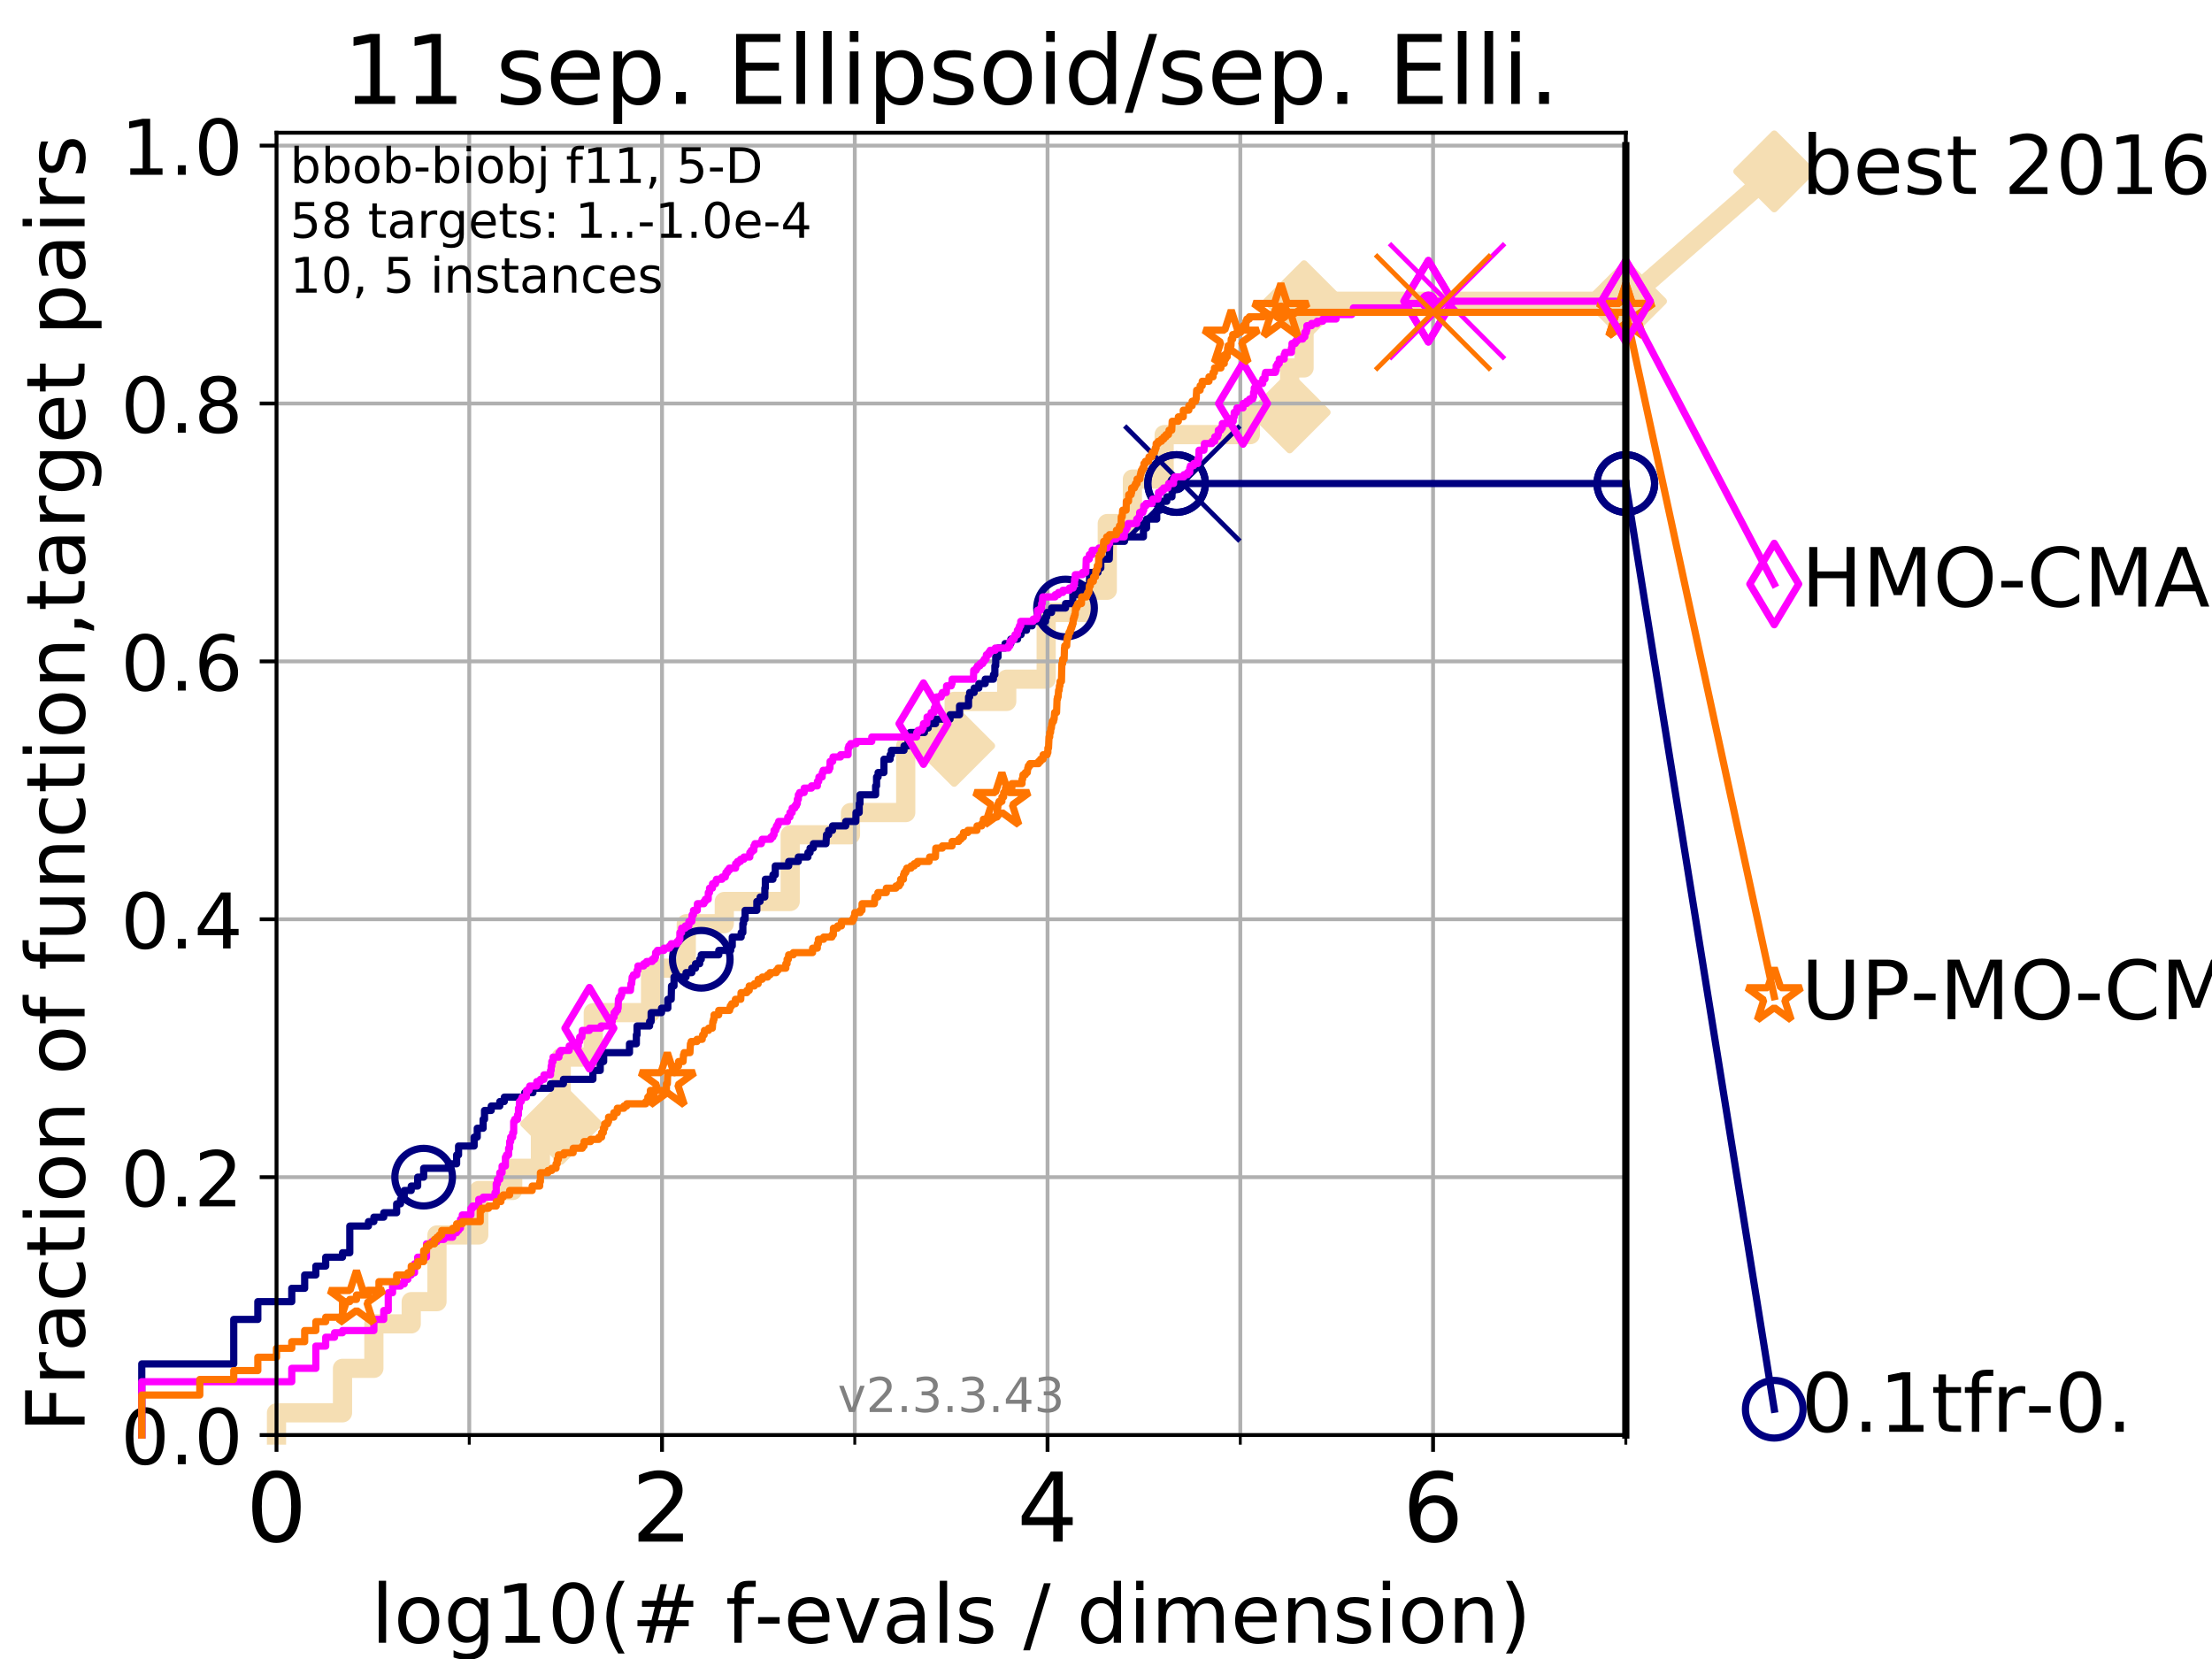 <?xml version="1.0" encoding="utf-8" standalone="no"?>
<!DOCTYPE svg PUBLIC "-//W3C//DTD SVG 1.1//EN"
  "http://www.w3.org/Graphics/SVG/1.1/DTD/svg11.dtd">
<!-- Created with matplotlib (https://matplotlib.org/) -->
<svg height="345.6pt" version="1.1" viewBox="0 0 460.8 345.6" width="460.8pt" xmlns="http://www.w3.org/2000/svg" xmlns:xlink="http://www.w3.org/1999/xlink">
 <defs>
  <style type="text/css">
*{stroke-linecap:butt;stroke-linejoin:round;}
  </style>
 </defs>
 <g id="figure_1">
  <g id="patch_1">
   <path d="M 0 345.6 
L 460.8 345.6 
L 460.8 0 
L 0 0 
z
" style="fill:#ffffff;"/>
  </g>
  <g id="axes_1">
   <g id="patch_2">
    <path d="M 57.6 298.944 
L 338.688 298.944 
L 338.688 27.648 
L 57.6 27.648 
z
" style="fill:#ffffff;"/>
   </g>
   <g id="line2d_1">
    <path d="M 57.6 298.944 
L 57.6 294.313 
L 71.35 294.313 
L 71.35 285.05 
L 77.885 285.05 
L 77.885 275.788 
L 85.667 275.788 
L 85.667 271.157 
L 91.03 271.157 
L 91.03 257.263 
L 99.732 257.263 
L 99.732 248.001 
L 106.803 248.001 
L 106.803 243.37 
L 112.581 243.37 
L 112.581 234.107 
L 116.914 234.107 
L 116.914 220.214 
L 123.594 220.214 
L 123.594 210.951 
L 135.522 210.951 
L 135.522 201.689 
L 142.963 201.689 
L 142.963 192.426 
L 150.883 192.426 
L 150.883 187.795 
L 164.615 187.795 
L 164.615 173.901 
L 177.168 173.901 
L 177.168 169.27 
L 188.679 169.27 
L 188.679 155.377 
L 198.771 155.377 
L 198.771 146.114 
L 209.718 146.114 
L 209.718 141.483 
L 217.938 141.483 
L 217.938 127.589 
L 226.351 127.589 
L 226.351 122.958 
L 230.668 122.958 
L 230.668 109.065 
L 235.903 109.065 
L 235.903 99.802 
L 242.513 99.802 
L 242.513 90.54 
L 260.472 90.54 
L 260.472 85.909 
L 268.66 85.909 
L 268.66 76.646 
L 271.662 76.646 
L 271.662 62.753 
L 338.688 62.753 
" style="fill:none;stroke:#f5deb3;stroke-linecap:square;stroke-width:4;"/>
   </g>
   <g id="line2d_2">
    <defs>
     <path d="M 0 7.778 
L 7.778 0 
L 0 -7.778 
L -7.778 0 
z
" id="mca7542f54d" style="stroke:#f5deb3;stroke-linejoin:miter;stroke-width:1.5;"/>
    </defs>
    <g>
     <use style="fill:#f5deb3;stroke:#f5deb3;stroke-linejoin:miter;stroke-width:1.5;" x="116.914" xlink:href="#mca7542f54d" y="234.107"/>
     <use style="fill:#f5deb3;stroke:#f5deb3;stroke-linejoin:miter;stroke-width:1.5;" x="198.771" xlink:href="#mca7542f54d" y="155.377"/>
     <use style="fill:#f5deb3;stroke:#f5deb3;stroke-linejoin:miter;stroke-width:1.5;" x="268.66" xlink:href="#mca7542f54d" y="85.909"/>
     <use style="fill:#f5deb3;stroke:#f5deb3;stroke-linejoin:miter;stroke-width:1.5;" x="271.662" xlink:href="#mca7542f54d" y="62.753"/>
     <use style="fill:#f5deb3;stroke:#f5deb3;stroke-linejoin:miter;stroke-width:1.5;" x="338.688" xlink:href="#mca7542f54d" y="62.753"/>
    </g>
   </g>
   <g id="line2d_3">
    <path style="fill:none;stroke:#f5deb3;stroke-linecap:square;stroke-width:4;"/>
    <g/>
   </g>
   <g id="line2d_4">
    <path d="M 338.688 62.753 
L 369.608 35.706 
" style="fill:none;stroke:#f5deb3;stroke-linecap:square;stroke-width:4;"/>
    <g>
     <use style="fill:#f5deb3;stroke:#f5deb3;stroke-linejoin:miter;stroke-width:1.5;" x="338.688" xlink:href="#mca7542f54d" y="62.753"/>
     <use style="fill:#f5deb3;stroke:#f5deb3;stroke-linejoin:miter;stroke-width:1.5;" x="369.608" xlink:href="#mca7542f54d" y="35.706"/>
    </g>
   </g>
   <g id="matplotlib.axis_1">
    <g id="xtick_1">
     <g id="line2d_5">
      <path clip-path="url(#pd9d453fa7a)" d="M 57.6 298.944 
L 57.6 27.648 
" style="fill:none;stroke:#b0b0b0;stroke-linecap:square;stroke-width:0.8;"/>
     </g>
     <g id="line2d_6">
      <defs>
       <path d="M 0 0 
L 0 3.5 
" id="m7e891c3542" style="stroke:#000000;stroke-width:0.8;"/>
      </defs>
      <g>
       <use style="stroke:#000000;stroke-width:0.8;" x="57.6" xlink:href="#m7e891c3542" y="298.944"/>
      </g>
     </g>
     <g id="text_1">
      <!-- 0 -->
      <defs>
       <path d="M 31.781 66.406 
Q 24.172 66.406 20.328 58.906 
Q 16.5 51.422 16.5 36.375 
Q 16.5 21.391 20.328 13.891 
Q 24.172 6.391 31.781 6.391 
Q 39.453 6.391 43.281 13.891 
Q 47.125 21.391 47.125 36.375 
Q 47.125 51.422 43.281 58.906 
Q 39.453 66.406 31.781 66.406 
z
M 31.781 74.219 
Q 44.047 74.219 50.516 64.516 
Q 56.984 54.828 56.984 36.375 
Q 56.984 17.969 50.516 8.266 
Q 44.047 -1.422 31.781 -1.422 
Q 19.531 -1.422 13.062 8.266 
Q 6.594 17.969 6.594 36.375 
Q 6.594 54.828 13.062 64.516 
Q 19.531 74.219 31.781 74.219 
z
" id="DejaVuSans-48"/>
      </defs>
      <g transform="translate(51.237 321.141)scale(0.2 -0.2)">
       <use xlink:href="#DejaVuSans-48"/>
      </g>
     </g>
    </g>
    <g id="xtick_2">
     <g id="line2d_7">
      <path clip-path="url(#pd9d453fa7a)" d="M 137.911 298.944 
L 137.911 27.648 
" style="fill:none;stroke:#b0b0b0;stroke-linecap:square;stroke-width:0.8;"/>
     </g>
     <g id="line2d_8">
      <g>
       <use style="stroke:#000000;stroke-width:0.8;" x="137.911" xlink:href="#m7e891c3542" y="298.944"/>
      </g>
     </g>
     <g id="text_2">
      <!-- 2 -->
      <defs>
       <path d="M 19.188 8.297 
L 53.609 8.297 
L 53.609 0 
L 7.328 0 
L 7.328 8.297 
Q 12.938 14.109 22.625 23.891 
Q 32.328 33.688 34.812 36.531 
Q 39.547 41.844 41.422 45.531 
Q 43.312 49.219 43.312 52.781 
Q 43.312 58.594 39.234 62.25 
Q 35.156 65.922 28.609 65.922 
Q 23.969 65.922 18.812 64.312 
Q 13.672 62.703 7.812 59.422 
L 7.812 69.391 
Q 13.766 71.781 18.938 73 
Q 24.125 74.219 28.422 74.219 
Q 39.75 74.219 46.484 68.547 
Q 53.219 62.891 53.219 53.422 
Q 53.219 48.922 51.531 44.891 
Q 49.859 40.875 45.406 35.406 
Q 44.188 33.984 37.641 27.219 
Q 31.109 20.453 19.188 8.297 
z
" id="DejaVuSans-50"/>
      </defs>
      <g transform="translate(131.548 321.141)scale(0.2 -0.2)">
       <use xlink:href="#DejaVuSans-50"/>
      </g>
     </g>
    </g>
    <g id="xtick_3">
     <g id="line2d_9">
      <path clip-path="url(#pd9d453fa7a)" d="M 218.222 298.944 
L 218.222 27.648 
" style="fill:none;stroke:#b0b0b0;stroke-linecap:square;stroke-width:0.8;"/>
     </g>
     <g id="line2d_10">
      <g>
       <use style="stroke:#000000;stroke-width:0.8;" x="218.222" xlink:href="#m7e891c3542" y="298.944"/>
      </g>
     </g>
     <g id="text_3">
      <!-- 4 -->
      <defs>
       <path d="M 37.797 64.312 
L 12.891 25.391 
L 37.797 25.391 
z
M 35.203 72.906 
L 47.609 72.906 
L 47.609 25.391 
L 58.016 25.391 
L 58.016 17.188 
L 47.609 17.188 
L 47.609 0 
L 37.797 0 
L 37.797 17.188 
L 4.891 17.188 
L 4.891 26.703 
z
" id="DejaVuSans-52"/>
      </defs>
      <g transform="translate(211.859 321.141)scale(0.2 -0.2)">
       <use xlink:href="#DejaVuSans-52"/>
      </g>
     </g>
    </g>
    <g id="xtick_4">
     <g id="line2d_11">
      <path clip-path="url(#pd9d453fa7a)" d="M 298.533 298.944 
L 298.533 27.648 
" style="fill:none;stroke:#b0b0b0;stroke-linecap:square;stroke-width:0.8;"/>
     </g>
     <g id="line2d_12">
      <g>
       <use style="stroke:#000000;stroke-width:0.8;" x="298.533" xlink:href="#m7e891c3542" y="298.944"/>
      </g>
     </g>
     <g id="text_4">
      <!-- 6 -->
      <defs>
       <path d="M 33.016 40.375 
Q 26.375 40.375 22.484 35.828 
Q 18.609 31.297 18.609 23.391 
Q 18.609 15.531 22.484 10.953 
Q 26.375 6.391 33.016 6.391 
Q 39.656 6.391 43.531 10.953 
Q 47.406 15.531 47.406 23.391 
Q 47.406 31.297 43.531 35.828 
Q 39.656 40.375 33.016 40.375 
z
M 52.594 71.297 
L 52.594 62.312 
Q 48.875 64.062 45.094 64.984 
Q 41.312 65.922 37.594 65.922 
Q 27.828 65.922 22.672 59.328 
Q 17.531 52.734 16.797 39.406 
Q 19.672 43.656 24.016 45.922 
Q 28.375 48.188 33.594 48.188 
Q 44.578 48.188 50.953 41.516 
Q 57.328 34.859 57.328 23.391 
Q 57.328 12.156 50.688 5.359 
Q 44.047 -1.422 33.016 -1.422 
Q 20.359 -1.422 13.672 8.266 
Q 6.984 17.969 6.984 36.375 
Q 6.984 53.656 15.188 63.938 
Q 23.391 74.219 37.203 74.219 
Q 40.922 74.219 44.703 73.484 
Q 48.484 72.75 52.594 71.297 
z
" id="DejaVuSans-54"/>
      </defs>
      <g transform="translate(292.17 321.141)scale(0.2 -0.2)">
       <use xlink:href="#DejaVuSans-54"/>
      </g>
     </g>
    </g>
    <g id="xtick_5">
     <g id="line2d_13">
      <path clip-path="url(#pd9d453fa7a)" d="M 97.755 298.944 
L 97.755 27.648 
" style="fill:none;stroke:#b0b0b0;stroke-linecap:square;stroke-width:0.8;"/>
     </g>
     <g id="line2d_14">
      <defs>
       <path d="M 0 0 
L 0 2 
" id="m9edc004ae9" style="stroke:#000000;stroke-width:0.6;"/>
      </defs>
      <g>
       <use style="stroke:#000000;stroke-width:0.6;" x="97.755" xlink:href="#m9edc004ae9" y="298.944"/>
      </g>
     </g>
    </g>
    <g id="xtick_6">
     <g id="line2d_15">
      <path clip-path="url(#pd9d453fa7a)" d="M 178.066 298.944 
L 178.066 27.648 
" style="fill:none;stroke:#b0b0b0;stroke-linecap:square;stroke-width:0.8;"/>
     </g>
     <g id="line2d_16">
      <g>
       <use style="stroke:#000000;stroke-width:0.6;" x="178.066" xlink:href="#m9edc004ae9" y="298.944"/>
      </g>
     </g>
    </g>
    <g id="xtick_7">
     <g id="line2d_17">
      <path clip-path="url(#pd9d453fa7a)" d="M 258.377 298.944 
L 258.377 27.648 
" style="fill:none;stroke:#b0b0b0;stroke-linecap:square;stroke-width:0.8;"/>
     </g>
     <g id="line2d_18">
      <g>
       <use style="stroke:#000000;stroke-width:0.6;" x="258.377" xlink:href="#m9edc004ae9" y="298.944"/>
      </g>
     </g>
    </g>
    <g id="xtick_8">
     <g id="line2d_19">
      <path clip-path="url(#pd9d453fa7a)" d="M 338.688 298.944 
L 338.688 27.648 
" style="fill:none;stroke:#b0b0b0;stroke-linecap:square;stroke-width:0.8;"/>
     </g>
     <g id="line2d_20">
      <g>
       <use style="stroke:#000000;stroke-width:0.6;" x="338.688" xlink:href="#m9edc004ae9" y="298.944"/>
      </g>
     </g>
    </g>
    <g id="text_5">
     <!-- log10(# f-evals / dimension) -->
     <defs>
      <path d="M 9.422 75.984 
L 18.406 75.984 
L 18.406 0 
L 9.422 0 
z
" id="DejaVuSans-108"/>
      <path d="M 30.609 48.391 
Q 23.391 48.391 19.188 42.75 
Q 14.984 37.109 14.984 27.297 
Q 14.984 17.484 19.156 11.844 
Q 23.344 6.203 30.609 6.203 
Q 37.797 6.203 41.984 11.859 
Q 46.188 17.531 46.188 27.297 
Q 46.188 37.016 41.984 42.703 
Q 37.797 48.391 30.609 48.391 
z
M 30.609 56 
Q 42.328 56 49.016 48.375 
Q 55.719 40.766 55.719 27.297 
Q 55.719 13.875 49.016 6.219 
Q 42.328 -1.422 30.609 -1.422 
Q 18.844 -1.422 12.172 6.219 
Q 5.516 13.875 5.516 27.297 
Q 5.516 40.766 12.172 48.375 
Q 18.844 56 30.609 56 
z
" id="DejaVuSans-111"/>
      <path d="M 45.406 27.984 
Q 45.406 37.75 41.375 43.109 
Q 37.359 48.484 30.078 48.484 
Q 22.859 48.484 18.828 43.109 
Q 14.797 37.75 14.797 27.984 
Q 14.797 18.266 18.828 12.891 
Q 22.859 7.516 30.078 7.516 
Q 37.359 7.516 41.375 12.891 
Q 45.406 18.266 45.406 27.984 
z
M 54.391 6.781 
Q 54.391 -7.172 48.188 -13.984 
Q 42 -20.797 29.203 -20.797 
Q 24.469 -20.797 20.266 -20.094 
Q 16.062 -19.391 12.109 -17.922 
L 12.109 -9.188 
Q 16.062 -11.328 19.922 -12.344 
Q 23.781 -13.375 27.781 -13.375 
Q 36.625 -13.375 41.016 -8.766 
Q 45.406 -4.156 45.406 5.172 
L 45.406 9.625 
Q 42.625 4.781 38.281 2.391 
Q 33.938 0 27.875 0 
Q 17.828 0 11.672 7.656 
Q 5.516 15.328 5.516 27.984 
Q 5.516 40.672 11.672 48.328 
Q 17.828 56 27.875 56 
Q 33.938 56 38.281 53.609 
Q 42.625 51.219 45.406 46.391 
L 45.406 54.688 
L 54.391 54.688 
z
" id="DejaVuSans-103"/>
      <path d="M 12.406 8.297 
L 28.516 8.297 
L 28.516 63.922 
L 10.984 60.406 
L 10.984 69.391 
L 28.422 72.906 
L 38.281 72.906 
L 38.281 8.297 
L 54.391 8.297 
L 54.391 0 
L 12.406 0 
z
" id="DejaVuSans-49"/>
      <path d="M 31 75.875 
Q 24.469 64.656 21.281 53.656 
Q 18.109 42.672 18.109 31.391 
Q 18.109 20.125 21.312 9.062 
Q 24.516 -2 31 -13.188 
L 23.188 -13.188 
Q 15.875 -1.703 12.234 9.375 
Q 8.594 20.453 8.594 31.391 
Q 8.594 42.281 12.203 53.312 
Q 15.828 64.359 23.188 75.875 
z
" id="DejaVuSans-40"/>
      <path d="M 51.125 44 
L 36.922 44 
L 32.812 27.688 
L 47.125 27.688 
z
M 43.797 71.781 
L 38.719 51.516 
L 52.984 51.516 
L 58.109 71.781 
L 65.922 71.781 
L 60.891 51.516 
L 76.125 51.516 
L 76.125 44 
L 58.984 44 
L 54.984 27.688 
L 70.516 27.688 
L 70.516 20.219 
L 53.078 20.219 
L 48 0 
L 40.188 0 
L 45.219 20.219 
L 30.906 20.219 
L 25.875 0 
L 18.016 0 
L 23.094 20.219 
L 7.719 20.219 
L 7.719 27.688 
L 24.906 27.688 
L 29 44 
L 13.281 44 
L 13.281 51.516 
L 30.906 51.516 
L 35.891 71.781 
z
" id="DejaVuSans-35"/>
      <path id="DejaVuSans-32"/>
      <path d="M 37.109 75.984 
L 37.109 68.5 
L 28.516 68.5 
Q 23.688 68.5 21.797 66.547 
Q 19.922 64.594 19.922 59.516 
L 19.922 54.688 
L 34.719 54.688 
L 34.719 47.703 
L 19.922 47.703 
L 19.922 0 
L 10.891 0 
L 10.891 47.703 
L 2.297 47.703 
L 2.297 54.688 
L 10.891 54.688 
L 10.891 58.5 
Q 10.891 67.625 15.141 71.797 
Q 19.391 75.984 28.609 75.984 
z
" id="DejaVuSans-102"/>
      <path d="M 4.891 31.391 
L 31.203 31.391 
L 31.203 23.391 
L 4.891 23.391 
z
" id="DejaVuSans-45"/>
      <path d="M 56.203 29.594 
L 56.203 25.203 
L 14.891 25.203 
Q 15.484 15.922 20.484 11.062 
Q 25.484 6.203 34.422 6.203 
Q 39.594 6.203 44.453 7.469 
Q 49.312 8.734 54.109 11.281 
L 54.109 2.781 
Q 49.266 0.734 44.188 -0.344 
Q 39.109 -1.422 33.891 -1.422 
Q 20.797 -1.422 13.156 6.188 
Q 5.516 13.812 5.516 26.812 
Q 5.516 40.234 12.766 48.109 
Q 20.016 56 32.328 56 
Q 43.359 56 49.781 48.891 
Q 56.203 41.797 56.203 29.594 
z
M 47.219 32.234 
Q 47.125 39.594 43.094 43.984 
Q 39.062 48.391 32.422 48.391 
Q 24.906 48.391 20.391 44.141 
Q 15.875 39.891 15.188 32.172 
z
" id="DejaVuSans-101"/>
      <path d="M 2.984 54.688 
L 12.5 54.688 
L 29.594 8.797 
L 46.688 54.688 
L 56.203 54.688 
L 35.688 0 
L 23.484 0 
z
" id="DejaVuSans-118"/>
      <path d="M 34.281 27.484 
Q 23.391 27.484 19.188 25 
Q 14.984 22.516 14.984 16.5 
Q 14.984 11.719 18.141 8.906 
Q 21.297 6.109 26.703 6.109 
Q 34.188 6.109 38.703 11.406 
Q 43.219 16.703 43.219 25.484 
L 43.219 27.484 
z
M 52.203 31.203 
L 52.203 0 
L 43.219 0 
L 43.219 8.297 
Q 40.141 3.328 35.547 0.953 
Q 30.953 -1.422 24.312 -1.422 
Q 15.922 -1.422 10.953 3.297 
Q 6 8.016 6 15.922 
Q 6 25.141 12.172 29.828 
Q 18.359 34.516 30.609 34.516 
L 43.219 34.516 
L 43.219 35.406 
Q 43.219 41.609 39.141 45 
Q 35.062 48.391 27.688 48.391 
Q 23 48.391 18.547 47.266 
Q 14.109 46.141 10.016 43.891 
L 10.016 52.203 
Q 14.938 54.109 19.578 55.047 
Q 24.219 56 28.609 56 
Q 40.484 56 46.344 49.844 
Q 52.203 43.703 52.203 31.203 
z
" id="DejaVuSans-97"/>
      <path d="M 44.281 53.078 
L 44.281 44.578 
Q 40.484 46.531 36.375 47.5 
Q 32.281 48.484 27.875 48.484 
Q 21.188 48.484 17.844 46.438 
Q 14.5 44.391 14.5 40.281 
Q 14.5 37.156 16.891 35.375 
Q 19.281 33.594 26.516 31.984 
L 29.594 31.297 
Q 39.156 29.25 43.188 25.516 
Q 47.219 21.781 47.219 15.094 
Q 47.219 7.469 41.188 3.016 
Q 35.156 -1.422 24.609 -1.422 
Q 20.219 -1.422 15.453 -0.562 
Q 10.688 0.297 5.422 2 
L 5.422 11.281 
Q 10.406 8.688 15.234 7.391 
Q 20.062 6.109 24.812 6.109 
Q 31.156 6.109 34.562 8.281 
Q 37.984 10.453 37.984 14.406 
Q 37.984 18.062 35.516 20.016 
Q 33.062 21.969 24.703 23.781 
L 21.578 24.516 
Q 13.234 26.266 9.516 29.906 
Q 5.812 33.547 5.812 39.891 
Q 5.812 47.609 11.281 51.797 
Q 16.75 56 26.812 56 
Q 31.781 56 36.172 55.266 
Q 40.578 54.547 44.281 53.078 
z
" id="DejaVuSans-115"/>
      <path d="M 25.391 72.906 
L 33.688 72.906 
L 8.297 -9.281 
L 0 -9.281 
z
" id="DejaVuSans-47"/>
      <path d="M 45.406 46.391 
L 45.406 75.984 
L 54.391 75.984 
L 54.391 0 
L 45.406 0 
L 45.406 8.203 
Q 42.578 3.328 38.25 0.953 
Q 33.938 -1.422 27.875 -1.422 
Q 17.969 -1.422 11.734 6.484 
Q 5.516 14.406 5.516 27.297 
Q 5.516 40.188 11.734 48.094 
Q 17.969 56 27.875 56 
Q 33.938 56 38.25 53.625 
Q 42.578 51.266 45.406 46.391 
z
M 14.797 27.297 
Q 14.797 17.391 18.875 11.75 
Q 22.953 6.109 30.078 6.109 
Q 37.203 6.109 41.297 11.75 
Q 45.406 17.391 45.406 27.297 
Q 45.406 37.203 41.297 42.844 
Q 37.203 48.484 30.078 48.484 
Q 22.953 48.484 18.875 42.844 
Q 14.797 37.203 14.797 27.297 
z
" id="DejaVuSans-100"/>
      <path d="M 9.422 54.688 
L 18.406 54.688 
L 18.406 0 
L 9.422 0 
z
M 9.422 75.984 
L 18.406 75.984 
L 18.406 64.594 
L 9.422 64.594 
z
" id="DejaVuSans-105"/>
      <path d="M 52 44.188 
Q 55.375 50.25 60.062 53.125 
Q 64.75 56 71.094 56 
Q 79.641 56 84.281 50.016 
Q 88.922 44.047 88.922 33.016 
L 88.922 0 
L 79.891 0 
L 79.891 32.719 
Q 79.891 40.578 77.094 44.375 
Q 74.312 48.188 68.609 48.188 
Q 61.625 48.188 57.562 43.547 
Q 53.516 38.922 53.516 30.906 
L 53.516 0 
L 44.484 0 
L 44.484 32.719 
Q 44.484 40.625 41.703 44.406 
Q 38.922 48.188 33.109 48.188 
Q 26.219 48.188 22.156 43.531 
Q 18.109 38.875 18.109 30.906 
L 18.109 0 
L 9.078 0 
L 9.078 54.688 
L 18.109 54.688 
L 18.109 46.188 
Q 21.188 51.219 25.484 53.609 
Q 29.781 56 35.688 56 
Q 41.656 56 45.828 52.969 
Q 50 49.953 52 44.188 
z
" id="DejaVuSans-109"/>
      <path d="M 54.891 33.016 
L 54.891 0 
L 45.906 0 
L 45.906 32.719 
Q 45.906 40.484 42.875 44.328 
Q 39.844 48.188 33.797 48.188 
Q 26.516 48.188 22.312 43.547 
Q 18.109 38.922 18.109 30.906 
L 18.109 0 
L 9.078 0 
L 9.078 54.688 
L 18.109 54.688 
L 18.109 46.188 
Q 21.344 51.125 25.703 53.562 
Q 30.078 56 35.797 56 
Q 45.219 56 50.047 50.172 
Q 54.891 44.344 54.891 33.016 
z
" id="DejaVuSans-110"/>
      <path d="M 8.016 75.875 
L 15.828 75.875 
Q 23.141 64.359 26.781 53.312 
Q 30.422 42.281 30.422 31.391 
Q 30.422 20.453 26.781 9.375 
Q 23.141 -1.703 15.828 -13.188 
L 8.016 -13.188 
Q 14.5 -2 17.703 9.062 
Q 20.906 20.125 20.906 31.391 
Q 20.906 42.672 17.703 53.656 
Q 14.5 64.656 8.016 75.875 
z
" id="DejaVuSans-41"/>
     </defs>
     <g transform="translate(77.303 342.218)scale(0.17 -0.17)">
      <use xlink:href="#DejaVuSans-108"/>
      <use x="27.783" xlink:href="#DejaVuSans-111"/>
      <use x="88.965" xlink:href="#DejaVuSans-103"/>
      <use x="152.441" xlink:href="#DejaVuSans-49"/>
      <use x="216.064" xlink:href="#DejaVuSans-48"/>
      <use x="279.688" xlink:href="#DejaVuSans-40"/>
      <use x="318.701" xlink:href="#DejaVuSans-35"/>
      <use x="402.49" xlink:href="#DejaVuSans-32"/>
      <use x="434.277" xlink:href="#DejaVuSans-102"/>
      <use x="469.404" xlink:href="#DejaVuSans-45"/>
      <use x="505.488" xlink:href="#DejaVuSans-101"/>
      <use x="567.012" xlink:href="#DejaVuSans-118"/>
      <use x="626.191" xlink:href="#DejaVuSans-97"/>
      <use x="687.471" xlink:href="#DejaVuSans-108"/>
      <use x="715.254" xlink:href="#DejaVuSans-115"/>
      <use x="767.354" xlink:href="#DejaVuSans-32"/>
      <use x="799.141" xlink:href="#DejaVuSans-47"/>
      <use x="832.832" xlink:href="#DejaVuSans-32"/>
      <use x="864.619" xlink:href="#DejaVuSans-100"/>
      <use x="928.096" xlink:href="#DejaVuSans-105"/>
      <use x="955.879" xlink:href="#DejaVuSans-109"/>
      <use x="1053.291" xlink:href="#DejaVuSans-101"/>
      <use x="1114.814" xlink:href="#DejaVuSans-110"/>
      <use x="1178.193" xlink:href="#DejaVuSans-115"/>
      <use x="1230.293" xlink:href="#DejaVuSans-105"/>
      <use x="1258.076" xlink:href="#DejaVuSans-111"/>
      <use x="1319.258" xlink:href="#DejaVuSans-110"/>
      <use x="1382.637" xlink:href="#DejaVuSans-41"/>
     </g>
    </g>
   </g>
   <g id="matplotlib.axis_2">
    <g id="ytick_1">
     <g id="line2d_21">
      <path clip-path="url(#pd9d453fa7a)" d="M 57.6 298.944 
L 338.688 298.944 
" style="fill:none;stroke:#b0b0b0;stroke-linecap:square;stroke-width:0.8;"/>
     </g>
     <g id="line2d_22">
      <defs>
       <path d="M 0 0 
L -3.5 0 
" id="m754d8a03e4" style="stroke:#000000;stroke-width:0.8;"/>
      </defs>
      <g>
       <use style="stroke:#000000;stroke-width:0.8;" x="57.6" xlink:href="#m754d8a03e4" y="298.944"/>
      </g>
     </g>
     <g id="text_6">
      <!-- 0.0 -->
      <defs>
       <path d="M 10.688 12.406 
L 21 12.406 
L 21 0 
L 10.688 0 
z
" id="DejaVuSans-46"/>
      </defs>
      <g transform="translate(25.155 305.023)scale(0.16 -0.16)">
       <use xlink:href="#DejaVuSans-48"/>
       <use x="63.623" xlink:href="#DejaVuSans-46"/>
       <use x="95.41" xlink:href="#DejaVuSans-48"/>
      </g>
     </g>
    </g>
    <g id="ytick_2">
     <g id="line2d_23">
      <path clip-path="url(#pd9d453fa7a)" d="M 57.6 245.222 
L 338.688 245.222 
" style="fill:none;stroke:#b0b0b0;stroke-linecap:square;stroke-width:0.8;"/>
     </g>
     <g id="line2d_24">
      <g>
       <use style="stroke:#000000;stroke-width:0.8;" x="57.6" xlink:href="#m754d8a03e4" y="245.222"/>
      </g>
     </g>
     <g id="text_7">
      <!-- 0.2 -->
      <g transform="translate(25.155 251.301)scale(0.16 -0.16)">
       <use xlink:href="#DejaVuSans-48"/>
       <use x="63.623" xlink:href="#DejaVuSans-46"/>
       <use x="95.41" xlink:href="#DejaVuSans-50"/>
      </g>
     </g>
    </g>
    <g id="ytick_3">
     <g id="line2d_25">
      <path clip-path="url(#pd9d453fa7a)" d="M 57.6 191.5 
L 338.688 191.5 
" style="fill:none;stroke:#b0b0b0;stroke-linecap:square;stroke-width:0.8;"/>
     </g>
     <g id="line2d_26">
      <g>
       <use style="stroke:#000000;stroke-width:0.8;" x="57.6" xlink:href="#m754d8a03e4" y="191.5"/>
      </g>
     </g>
     <g id="text_8">
      <!-- 0.4 -->
      <g transform="translate(25.155 197.579)scale(0.16 -0.16)">
       <use xlink:href="#DejaVuSans-48"/>
       <use x="63.623" xlink:href="#DejaVuSans-46"/>
       <use x="95.41" xlink:href="#DejaVuSans-52"/>
      </g>
     </g>
    </g>
    <g id="ytick_4">
     <g id="line2d_27">
      <path clip-path="url(#pd9d453fa7a)" d="M 57.6 137.778 
L 338.688 137.778 
" style="fill:none;stroke:#b0b0b0;stroke-linecap:square;stroke-width:0.8;"/>
     </g>
     <g id="line2d_28">
      <g>
       <use style="stroke:#000000;stroke-width:0.8;" x="57.6" xlink:href="#m754d8a03e4" y="137.778"/>
      </g>
     </g>
     <g id="text_9">
      <!-- 0.6 -->
      <g transform="translate(25.155 143.857)scale(0.16 -0.16)">
       <use xlink:href="#DejaVuSans-48"/>
       <use x="63.623" xlink:href="#DejaVuSans-46"/>
       <use x="95.41" xlink:href="#DejaVuSans-54"/>
      </g>
     </g>
    </g>
    <g id="ytick_5">
     <g id="line2d_29">
      <path clip-path="url(#pd9d453fa7a)" d="M 57.6 84.056 
L 338.688 84.056 
" style="fill:none;stroke:#b0b0b0;stroke-linecap:square;stroke-width:0.8;"/>
     </g>
     <g id="line2d_30">
      <g>
       <use style="stroke:#000000;stroke-width:0.8;" x="57.6" xlink:href="#m754d8a03e4" y="84.056"/>
      </g>
     </g>
     <g id="text_10">
      <!-- 0.8 -->
      <defs>
       <path d="M 31.781 34.625 
Q 24.75 34.625 20.719 30.859 
Q 16.703 27.094 16.703 20.516 
Q 16.703 13.922 20.719 10.156 
Q 24.75 6.391 31.781 6.391 
Q 38.812 6.391 42.859 10.172 
Q 46.922 13.969 46.922 20.516 
Q 46.922 27.094 42.891 30.859 
Q 38.875 34.625 31.781 34.625 
z
M 21.922 38.812 
Q 15.578 40.375 12.031 44.719 
Q 8.5 49.078 8.5 55.328 
Q 8.5 64.062 14.719 69.141 
Q 20.953 74.219 31.781 74.219 
Q 42.672 74.219 48.875 69.141 
Q 55.078 64.062 55.078 55.328 
Q 55.078 49.078 51.531 44.719 
Q 48 40.375 41.703 38.812 
Q 48.828 37.156 52.797 32.312 
Q 56.781 27.484 56.781 20.516 
Q 56.781 9.906 50.312 4.234 
Q 43.844 -1.422 31.781 -1.422 
Q 19.734 -1.422 13.25 4.234 
Q 6.781 9.906 6.781 20.516 
Q 6.781 27.484 10.781 32.312 
Q 14.797 37.156 21.922 38.812 
z
M 18.312 54.391 
Q 18.312 48.734 21.844 45.562 
Q 25.391 42.391 31.781 42.391 
Q 38.141 42.391 41.719 45.562 
Q 45.312 48.734 45.312 54.391 
Q 45.312 60.062 41.719 63.234 
Q 38.141 66.406 31.781 66.406 
Q 25.391 66.406 21.844 63.234 
Q 18.312 60.062 18.312 54.391 
z
" id="DejaVuSans-56"/>
      </defs>
      <g transform="translate(25.155 90.135)scale(0.16 -0.16)">
       <use xlink:href="#DejaVuSans-48"/>
       <use x="63.623" xlink:href="#DejaVuSans-46"/>
       <use x="95.41" xlink:href="#DejaVuSans-56"/>
      </g>
     </g>
    </g>
    <g id="ytick_6">
     <g id="line2d_31">
      <path clip-path="url(#pd9d453fa7a)" d="M 57.6 30.334 
L 338.688 30.334 
" style="fill:none;stroke:#b0b0b0;stroke-linecap:square;stroke-width:0.8;"/>
     </g>
     <g id="line2d_32">
      <g>
       <use style="stroke:#000000;stroke-width:0.8;" x="57.6" xlink:href="#m754d8a03e4" y="30.334"/>
      </g>
     </g>
     <g id="text_11">
      <!-- 1.0 -->
      <g transform="translate(25.155 36.413)scale(0.16 -0.16)">
       <use xlink:href="#DejaVuSans-49"/>
       <use x="63.623" xlink:href="#DejaVuSans-46"/>
       <use x="95.41" xlink:href="#DejaVuSans-48"/>
      </g>
     </g>
    </g>
    <g id="text_12">
     <!-- Fraction of function,target pairs -->
     <defs>
      <path d="M 9.812 72.906 
L 51.703 72.906 
L 51.703 64.594 
L 19.672 64.594 
L 19.672 43.109 
L 48.578 43.109 
L 48.578 34.812 
L 19.672 34.812 
L 19.672 0 
L 9.812 0 
z
" id="DejaVuSans-70"/>
      <path d="M 41.109 46.297 
Q 39.594 47.172 37.812 47.578 
Q 36.031 48 33.891 48 
Q 26.266 48 22.188 43.047 
Q 18.109 38.094 18.109 28.812 
L 18.109 0 
L 9.078 0 
L 9.078 54.688 
L 18.109 54.688 
L 18.109 46.188 
Q 20.953 51.172 25.484 53.578 
Q 30.031 56 36.531 56 
Q 37.453 56 38.578 55.875 
Q 39.703 55.766 41.062 55.516 
z
" id="DejaVuSans-114"/>
      <path d="M 48.781 52.594 
L 48.781 44.188 
Q 44.969 46.297 41.141 47.344 
Q 37.312 48.391 33.406 48.391 
Q 24.656 48.391 19.812 42.844 
Q 14.984 37.312 14.984 27.297 
Q 14.984 17.281 19.812 11.734 
Q 24.656 6.203 33.406 6.203 
Q 37.312 6.203 41.141 7.25 
Q 44.969 8.297 48.781 10.406 
L 48.781 2.094 
Q 45.016 0.344 40.984 -0.531 
Q 36.969 -1.422 32.422 -1.422 
Q 20.062 -1.422 12.781 6.344 
Q 5.516 14.109 5.516 27.297 
Q 5.516 40.672 12.859 48.328 
Q 20.219 56 33.016 56 
Q 37.156 56 41.109 55.141 
Q 45.062 54.297 48.781 52.594 
z
" id="DejaVuSans-99"/>
      <path d="M 18.312 70.219 
L 18.312 54.688 
L 36.812 54.688 
L 36.812 47.703 
L 18.312 47.703 
L 18.312 18.016 
Q 18.312 11.328 20.141 9.422 
Q 21.969 7.516 27.594 7.516 
L 36.812 7.516 
L 36.812 0 
L 27.594 0 
Q 17.188 0 13.234 3.875 
Q 9.281 7.766 9.281 18.016 
L 9.281 47.703 
L 2.688 47.703 
L 2.688 54.688 
L 9.281 54.688 
L 9.281 70.219 
z
" id="DejaVuSans-116"/>
      <path d="M 8.5 21.578 
L 8.5 54.688 
L 17.484 54.688 
L 17.484 21.922 
Q 17.484 14.156 20.5 10.266 
Q 23.531 6.391 29.594 6.391 
Q 36.859 6.391 41.078 11.031 
Q 45.312 15.672 45.312 23.688 
L 45.312 54.688 
L 54.297 54.688 
L 54.297 0 
L 45.312 0 
L 45.312 8.406 
Q 42.047 3.422 37.719 1 
Q 33.406 -1.422 27.688 -1.422 
Q 18.266 -1.422 13.375 4.438 
Q 8.5 10.297 8.5 21.578 
z
M 31.109 56 
z
" id="DejaVuSans-117"/>
      <path d="M 11.719 12.406 
L 22.016 12.406 
L 22.016 4 
L 14.016 -11.625 
L 7.719 -11.625 
L 11.719 4 
z
" id="DejaVuSans-44"/>
      <path d="M 18.109 8.203 
L 18.109 -20.797 
L 9.078 -20.797 
L 9.078 54.688 
L 18.109 54.688 
L 18.109 46.391 
Q 20.953 51.266 25.266 53.625 
Q 29.594 56 35.594 56 
Q 45.562 56 51.781 48.094 
Q 58.016 40.188 58.016 27.297 
Q 58.016 14.406 51.781 6.484 
Q 45.562 -1.422 35.594 -1.422 
Q 29.594 -1.422 25.266 0.953 
Q 20.953 3.328 18.109 8.203 
z
M 48.688 27.297 
Q 48.688 37.203 44.609 42.844 
Q 40.531 48.484 33.406 48.484 
Q 26.266 48.484 22.188 42.844 
Q 18.109 37.203 18.109 27.297 
Q 18.109 17.391 22.188 11.75 
Q 26.266 6.109 33.406 6.109 
Q 40.531 6.109 44.609 11.75 
Q 48.688 17.391 48.688 27.297 
z
" id="DejaVuSans-112"/>
     </defs>
     <g transform="translate(17.62 298.435)rotate(-90)scale(0.17 -0.17)">
      <use xlink:href="#DejaVuSans-70"/>
      <use x="57.41" xlink:href="#DejaVuSans-114"/>
      <use x="98.523" xlink:href="#DejaVuSans-97"/>
      <use x="159.803" xlink:href="#DejaVuSans-99"/>
      <use x="214.783" xlink:href="#DejaVuSans-116"/>
      <use x="253.992" xlink:href="#DejaVuSans-105"/>
      <use x="281.775" xlink:href="#DejaVuSans-111"/>
      <use x="342.957" xlink:href="#DejaVuSans-110"/>
      <use x="406.336" xlink:href="#DejaVuSans-32"/>
      <use x="438.123" xlink:href="#DejaVuSans-111"/>
      <use x="499.305" xlink:href="#DejaVuSans-102"/>
      <use x="534.51" xlink:href="#DejaVuSans-32"/>
      <use x="566.297" xlink:href="#DejaVuSans-102"/>
      <use x="601.502" xlink:href="#DejaVuSans-117"/>
      <use x="664.881" xlink:href="#DejaVuSans-110"/>
      <use x="728.26" xlink:href="#DejaVuSans-99"/>
      <use x="783.24" xlink:href="#DejaVuSans-116"/>
      <use x="822.449" xlink:href="#DejaVuSans-105"/>
      <use x="850.232" xlink:href="#DejaVuSans-111"/>
      <use x="911.414" xlink:href="#DejaVuSans-110"/>
      <use x="974.793" xlink:href="#DejaVuSans-44"/>
      <use x="1006.58" xlink:href="#DejaVuSans-116"/>
      <use x="1045.789" xlink:href="#DejaVuSans-97"/>
      <use x="1107.068" xlink:href="#DejaVuSans-114"/>
      <use x="1148.166" xlink:href="#DejaVuSans-103"/>
      <use x="1211.643" xlink:href="#DejaVuSans-101"/>
      <use x="1273.166" xlink:href="#DejaVuSans-116"/>
      <use x="1312.375" xlink:href="#DejaVuSans-32"/>
      <use x="1344.162" xlink:href="#DejaVuSans-112"/>
      <use x="1407.639" xlink:href="#DejaVuSans-97"/>
      <use x="1468.918" xlink:href="#DejaVuSans-105"/>
      <use x="1496.701" xlink:href="#DejaVuSans-114"/>
      <use x="1537.814" xlink:href="#DejaVuSans-115"/>
     </g>
    </g>
   </g>
   <g id="line2d_33">
    <defs>
     <path d="M 0 1.5 
C 0.398 1.5 0.779 1.342 1.061 1.061 
C 1.342 0.779 1.5 0.398 1.5 0 
C 1.5 -0.398 1.342 -0.779 1.061 -1.061 
C 0.779 -1.342 0.398 -1.5 0 -1.5 
C -0.398 -1.5 -0.779 -1.342 -1.061 -1.061 
C -1.342 -0.779 -1.5 -0.398 -1.5 0 
C -1.5 0.398 -1.342 0.779 -1.061 1.061 
C -0.779 1.342 -0.398 1.5 0 1.5 
z
" id="m07cb48e451" style="stroke:#f5deb3;"/>
    </defs>
    <g>
     <use style="fill:#f5deb3;stroke:#f5deb3;" x="271.662" xlink:href="#m07cb48e451" y="62.753"/>
     <use style="fill:#f5deb3;stroke:#f5deb3;" x="271.662" xlink:href="#m07cb48e451" y="62.753"/>
    </g>
   </g>
   <g id="line2d_34">
    <defs>
     <path d="M 0 1.5 
C 0.398 1.5 0.779 1.342 1.061 1.061 
C 1.342 0.779 1.5 0.398 1.5 0 
C 1.5 -0.398 1.342 -0.779 1.061 -1.061 
C 0.779 -1.342 0.398 -1.5 0 -1.5 
C -0.398 -1.5 -0.779 -1.342 -1.061 -1.061 
C -1.342 -0.779 -1.5 -0.398 -1.5 0 
C -1.5 0.398 -1.342 0.779 -1.061 1.061 
C -0.779 1.342 -0.398 1.5 0 1.5 
z
" id="m7d145542b2" style="stroke:#000080;"/>
    </defs>
    <g>
     <use style="fill:#000080;stroke:#000080;" x="245.103" xlink:href="#m7d145542b2" y="100.728"/>
     <use style="fill:#000080;stroke:#000080;" x="245.103" xlink:href="#m7d145542b2" y="100.728"/>
    </g>
   </g>
   <g id="line2d_35">
    <path d="M 29.533 298.944 
L 29.533 284.124 
L 48.692 284.124 
L 48.692 274.862 
L 53.709 274.862 
L 53.709 271.157 
L 60.78 271.157 
L 60.78 268.378 
L 63.468 268.378 
L 63.468 265.599 
L 65.797 265.599 
L 65.797 263.747 
L 67.851 263.747 
L 67.851 261.894 
L 71.35 261.894 
L 71.35 260.968 
L 72.868 260.968 
L 72.868 255.411 
L 76.759 255.411 
L 76.759 254.484 
L 77.885 254.484 
L 77.885 253.558 
L 79.939 253.558 
L 79.939 252.632 
L 82.627 252.632 
L 82.627 250.779 
L 83.438 250.779 
L 83.438 249.853 
L 84.213 249.853 
L 84.213 248.001 
L 85.667 248.001 
L 85.667 247.075 
L 87.01 247.075 
L 87.01 245.222 
L 88.256 245.222 
L 88.256 243.37 
L 93.422 243.37 
L 93.422 242.443 
L 95.125 242.443 
L 95.125 240.591 
L 95.526 240.591 
L 95.526 238.738 
L 98.772 238.738 
L 98.772 236.886 
L 99.418 236.886 
L 99.418 235.033 
L 100.642 235.033 
L 100.642 233.181 
L 100.935 233.181 
L 100.935 231.328 
L 102.331 231.328 
L 102.331 230.402 
L 104.115 230.402 
L 104.115 229.476 
L 105.057 229.476 
L 105.057 228.55 
L 109.312 228.55 
L 109.312 227.623 
L 111.023 227.623 
L 111.023 226.697 
L 114.685 226.697 
L 114.685 225.771 
L 117.373 225.771 
L 117.373 224.845 
L 123.514 224.845 
L 123.514 222.992 
L 125.038 222.992 
L 125.038 221.14 
L 125.753 221.14 
L 125.753 219.287 
L 131.134 219.287 
L 131.134 217.435 
L 132.565 217.435 
L 132.565 215.582 
L 132.707 215.582 
L 132.707 213.73 
L 135.321 213.73 
L 135.321 212.804 
L 135.642 212.804 
L 135.642 210.951 
L 137.806 210.951 
L 137.806 210.025 
L 139.123 210.025 
L 139.123 208.172 
L 139.825 208.172 
L 139.887 205.394 
L 140.409 205.394 
L 140.409 203.541 
L 142.91 203.541 
L 142.91 202.615 
L 144.124 202.615 
L 144.124 201.689 
L 144.889 201.689 
L 144.889 200.762 
L 145.755 200.762 
L 145.755 199.836 
L 146.086 199.836 
L 146.086 198.91 
L 149.735 198.91 
L 149.735 197.984 
L 152.223 197.984 
L 152.223 197.057 
L 152.542 197.057 
L 152.542 195.205 
L 154.399 195.205 
L 154.399 194.279 
L 154.748 194.279 
L 154.748 192.426 
L 154.893 192.426 
L 154.893 191.5 
L 155.22 191.5 
L 155.22 189.648 
L 157.664 189.648 
L 157.664 187.795 
L 158.347 187.795 
L 158.347 186.869 
L 159.324 186.869 
L 159.334 185.016 
L 159.436 185.016 
L 159.436 183.164 
L 161.017 183.164 
L 161.017 182.238 
L 161.502 182.238 
L 161.502 180.385 
L 164.303 180.385 
L 164.303 179.459 
L 166.303 179.459 
L 166.303 178.533 
L 168.306 178.533 
L 168.306 177.606 
L 168.752 177.606 
L 168.752 176.68 
L 169.435 176.68 
L 169.435 175.754 
L 172.069 175.754 
L 172.172 173.901 
L 172.621 173.901 
L 172.621 172.975 
L 173.431 172.975 
L 173.431 172.049 
L 176.182 172.049 
L 176.182 171.123 
L 178.295 171.123 
L 178.319 169.27 
L 178.987 169.27 
L 178.987 167.418 
L 179.145 167.418 
L 179.145 165.565 
L 182.409 165.565 
L 182.409 163.713 
L 182.604 163.713 
L 182.604 161.86 
L 182.921 161.86 
L 182.921 160.934 
L 184.135 160.934 
L 184.147 158.155 
L 185.437 158.155 
L 185.437 157.229 
L 185.696 157.229 
L 185.696 156.303 
L 188.323 156.303 
L 188.323 155.377 
L 189.17 155.377 
L 189.184 153.524 
L 189.571 153.524 
L 189.571 152.598 
L 192.579 152.598 
L 192.579 151.672 
L 193.369 151.672 
L 193.369 150.745 
L 194.905 150.745 
L 194.905 149.819 
L 197.917 149.819 
L 197.917 148.893 
L 199.893 148.893 
L 199.893 147.04 
L 201.764 147.04 
L 201.764 145.188 
L 201.999 145.188 
L 201.999 144.262 
L 202.94 144.262 
L 202.94 143.336 
L 203.906 143.336 
L 203.906 142.409 
L 205.235 142.409 
L 205.235 141.483 
L 206.945 141.483 
L 206.945 140.557 
L 207.248 140.557 
L 207.248 138.704 
L 207.427 138.704 
L 207.427 136.852 
L 207.909 136.852 
L 207.909 134.999 
L 209.374 134.999 
L 209.374 134.073 
L 210.572 134.073 
L 210.572 133.147 
L 211.983 133.147 
L 211.983 132.221 
L 212.709 132.221 
L 212.709 131.294 
L 213.85 131.294 
L 213.85 130.368 
L 215.01 130.368 
L 215.01 129.442 
L 217.8 129.442 
L 217.8 128.516 
L 218.071 128.516 
L 218.071 127.589 
L 219.059 127.589 
L 219.059 126.663 
L 221.97 126.663 
L 221.97 125.737 
L 223.481 125.737 
L 223.481 123.884 
L 224.601 123.884 
L 224.601 122.958 
L 226.086 122.958 
L 226.086 122.032 
L 226.973 122.032 
L 226.974 119.253 
L 228.73 119.253 
L 228.73 118.327 
L 229.317 118.327 
L 229.317 116.475 
L 231.079 116.475 
L 231.187 112.77 
L 234.258 112.77 
L 234.258 111.843 
L 238.197 111.843 
L 238.197 109.991 
L 238.853 109.991 
L 238.853 108.138 
L 240.968 108.138 
L 240.968 106.286 
L 241.701 106.286 
L 241.701 104.433 
L 243.068 104.433 
L 243.068 103.507 
L 244.14 103.507 
L 244.21 101.655 
L 245.103 101.655 
L 245.103 100.728 
L 338.688 100.728 
L 338.688 100.728 
" style="fill:none;stroke:#000080;stroke-linecap:square;stroke-width:1.5;"/>
   </g>
   <g id="line2d_36">
    <defs>
     <path d="M 0 6 
C 1.591 6 3.117 5.368 4.243 4.243 
C 5.368 3.117 6 1.591 6 0 
C 6 -1.591 5.368 -3.117 4.243 -4.243 
C 3.117 -5.368 1.591 -6 0 -6 
C -1.591 -6 -3.117 -5.368 -4.243 -4.243 
C -5.368 -3.117 -6 -1.591 -6 0 
C -6 1.591 -5.368 3.117 -4.243 4.243 
C -3.117 5.368 -1.591 6 0 6 
z
" id="mc350f433b1" style="stroke:#000080;stroke-width:1.5;"/>
    </defs>
    <g>
     <use style="fill-opacity:0;stroke:#000080;stroke-width:1.5;" x="88.256" xlink:href="#mc350f433b1" y="245.222"/>
     <use style="fill-opacity:0;stroke:#000080;stroke-width:1.5;" x="146.086" xlink:href="#mc350f433b1" y="199.836"/>
     <use style="fill-opacity:0;stroke:#000080;stroke-width:1.5;" x="221.97" xlink:href="#mc350f433b1" y="126.663"/>
     <use style="fill-opacity:0;stroke:#000080;stroke-width:1.5;" x="245.103" xlink:href="#mc350f433b1" y="100.728"/>
     <use style="fill-opacity:0;stroke:#000080;stroke-width:1.5;" x="245.103" xlink:href="#mc350f433b1" y="100.728"/>
     <use style="fill-opacity:0;stroke:#000080;stroke-width:1.5;" x="338.688" xlink:href="#mc350f433b1" y="100.728"/>
    </g>
   </g>
   <g id="line2d_37">
    <path style="fill:none;stroke:#000080;stroke-linecap:square;stroke-width:1.5;"/>
    <g/>
   </g>
   <g id="line2d_38">
    <path clip-path="url(#pd9d453fa7a)" d="M 246.29 100.728 
" style="fill:none;stroke:#000080;stroke-linecap:square;stroke-width:1.5;"/>
    <defs>
     <path d="M -12 12 
L 12 -12 
M -12 -12 
L 12 12 
" id="m9bec73d094" style="stroke:#000080;"/>
    </defs>
    <g clip-path="url(#pd9d453fa7a)">
     <use style="fill:#000080;stroke:#000080;" x="246.29" xlink:href="#m9bec73d094" y="100.728"/>
    </g>
   </g>
   <g id="line2d_39">
    <defs>
     <path d="M 0 1.5 
C 0.398 1.5 0.779 1.342 1.061 1.061 
C 1.342 0.779 1.5 0.398 1.5 0 
C 1.5 -0.398 1.342 -0.779 1.061 -1.061 
C 0.779 -1.342 0.398 -1.5 0 -1.5 
C -0.398 -1.5 -0.779 -1.342 -1.061 -1.061 
C -1.342 -0.779 -1.5 -0.398 -1.5 0 
C -1.5 0.398 -1.342 0.779 -1.061 1.061 
C -0.779 1.342 -0.398 1.5 0 1.5 
z
" id="m0954b8a18b" style="stroke:#ff00ff;"/>
    </defs>
    <g>
     <use style="fill:#ff00ff;stroke:#ff00ff;" x="297.555" xlink:href="#m0954b8a18b" y="62.753"/>
     <use style="fill:#ff00ff;stroke:#ff00ff;" x="297.555" xlink:href="#m0954b8a18b" y="62.753"/>
    </g>
   </g>
   <g id="line2d_40">
    <path d="M 29.533 298.944 
L 29.533 287.829 
L 60.78 287.829 
L 60.78 285.05 
L 65.797 285.05 
L 65.797 280.419 
L 67.851 280.419 
L 67.851 278.567 
L 69.688 278.567 
L 69.688 277.64 
L 71.35 277.64 
L 71.35 277.177 
L 77.885 277.177 
L 77.885 274.862 
L 79.939 274.862 
L 79.939 273.009 
L 80.881 273.009 
L 80.881 269.304 
L 81.776 269.304 
L 81.776 267.915 
L 83.438 267.915 
L 83.438 267.452 
L 84.213 267.452 
L 84.213 266.526 
L 84.956 266.526 
L 84.956 265.599 
L 85.667 265.599 
L 85.667 265.136 
L 86.351 265.136 
L 86.351 263.284 
L 87.01 263.284 
L 87.01 261.894 
L 88.847 261.894 
L 88.847 259.116 
L 89.973 259.116 
L 89.973 258.653 
L 91.03 258.653 
L 91.03 258.189 
L 92.504 258.189 
L 92.504 257.726 
L 94.295 257.726 
L 94.295 256.8 
L 95.125 256.8 
L 95.125 256.337 
L 95.526 256.337 
L 95.526 255.874 
L 95.918 255.874 
L 95.918 254.021 
L 96.301 254.021 
L 96.301 253.095 
L 98.101 253.095 
L 98.101 251.706 
L 98.439 251.706 
L 98.439 251.243 
L 99.732 251.243 
L 99.732 249.853 
L 100.642 249.853 
L 100.642 249.39 
L 103.118 249.39 
L 103.118 248.464 
L 103.372 248.464 
L 103.372 246.611 
L 103.623 246.611 
L 103.623 245.685 
L 104.115 245.685 
L 104.115 244.296 
L 104.592 244.296 
L 104.592 242.906 
L 105.285 242.906 
L 105.285 241.054 
L 105.51 241.054 
L 105.51 240.591 
L 105.952 240.591 
L 105.952 239.201 
L 106.169 239.201 
L 106.169 237.812 
L 106.383 237.812 
L 106.383 236.886 
L 106.803 236.886 
L 106.803 235.96 
L 107.009 235.96 
L 107.009 233.644 
L 107.213 233.644 
L 107.213 233.181 
L 107.811 233.181 
L 107.811 232.255 
L 108.006 232.255 
L 108.006 230.865 
L 108.199 230.865 
L 108.199 229.476 
L 108.578 229.476 
L 108.578 229.013 
L 108.764 229.013 
L 108.764 228.55 
L 109.668 228.55 
L 109.668 227.16 
L 110.189 227.16 
L 110.189 226.697 
L 110.359 226.697 
L 110.359 226.234 
L 111.82 226.234 
L 111.82 225.308 
L 112.581 225.308 
L 112.581 224.845 
L 113.311 224.845 
L 113.311 223.918 
L 114.685 223.918 
L 114.685 222.992 
L 114.817 222.992 
L 114.817 222.066 
L 114.947 222.066 
L 114.947 221.14 
L 115.206 221.14 
L 115.206 220.214 
L 116.443 220.214 
L 116.443 219.287 
L 116.798 219.287 
L 116.798 218.824 
L 118.577 218.824 
L 118.577 217.898 
L 120.477 217.898 
L 120.477 216.972 
L 120.759 216.972 
L 120.759 216.045 
L 121.219 216.045 
L 121.31 214.656 
L 122.782 214.656 
L 122.782 214.193 
L 125.183 214.193 
L 125.183 213.73 
L 127.165 213.73 
L 127.165 212.804 
L 127.548 212.804 
L 127.548 211.877 
L 127.923 211.877 
L 127.923 210.951 
L 128.291 210.951 
L 128.291 210.488 
L 128.65 210.488 
L 128.65 210.025 
L 128.768 210.025 
L 128.827 208.172 
L 129.002 208.172 
L 129.002 207.709 
L 129.348 207.709 
L 129.348 207.246 
L 129.518 207.246 
L 129.518 206.32 
L 131.338 206.32 
L 131.44 204.931 
L 131.591 204.931 
L 131.691 203.541 
L 131.938 203.541 
L 131.938 203.078 
L 132.66 203.078 
L 132.707 202.152 
L 132.894 202.152 
L 132.894 201.226 
L 134.106 201.226 
L 134.106 200.762 
L 134.703 200.762 
L 134.703 200.299 
L 135.879 200.299 
L 135.879 199.836 
L 136.381 199.836 
L 136.381 199.373 
L 136.57 199.373 
L 136.57 198.447 
L 136.943 198.447 
L 136.943 197.984 
L 138.324 197.984 
L 138.324 197.521 
L 139.478 197.521 
L 139.478 197.057 
L 139.825 197.057 
L 139.825 196.594 
L 141.061 196.594 
L 141.061 196.131 
L 141.436 196.131 
L 141.436 195.668 
L 141.634 195.668 
L 141.634 194.279 
L 141.997 194.279 
L 141.997 193.353 
L 142.753 193.353 
L 142.753 192.889 
L 143.502 192.889 
L 143.502 191.963 
L 144.124 191.963 
L 144.173 190.574 
L 144.463 190.574 
L 144.463 189.648 
L 145.259 189.648 
L 145.282 188.258 
L 146.644 188.258 
L 146.644 187.795 
L 146.937 187.795 
L 146.937 187.332 
L 147.53 187.332 
L 147.55 185.943 
L 147.809 185.943 
L 147.809 185.016 
L 148.412 185.016 
L 148.431 184.09 
L 149.068 184.09 
L 149.068 183.627 
L 149.251 183.627 
L 149.251 183.164 
L 150.412 183.164 
L 150.412 182.701 
L 151.097 182.701 
L 151.097 182.238 
L 151.211 182.238 
L 151.211 181.775 
L 151.55 181.775 
L 151.55 181.311 
L 151.928 181.311 
L 151.928 180.848 
L 153.236 180.848 
L 153.236 179.922 
L 153.637 179.922 
L 153.637 179.459 
L 154.263 179.459 
L 154.263 178.996 
L 154.972 178.996 
L 154.972 178.533 
L 156.2 178.533 
L 156.2 177.606 
L 156.527 177.606 
L 156.527 177.143 
L 157.047 177.143 
L 157.047 176.217 
L 157.266 176.217 
L 157.266 175.754 
L 158.594 175.754 
L 158.594 175.291 
L 158.774 175.291 
L 158.774 174.828 
L 160.576 174.828 
L 160.576 174.365 
L 161.008 174.365 
L 161.008 173.901 
L 161.247 173.901 
L 161.247 172.975 
L 161.601 172.975 
L 161.601 172.512 
L 161.752 172.512 
L 161.752 172.049 
L 162.043 172.049 
L 162.043 171.586 
L 162.217 171.586 
L 162.217 171.123 
L 164.04 171.123 
L 164.11 170.196 
L 164.562 170.196 
L 164.562 169.27 
L 165.018 169.27 
L 165.018 168.344 
L 165.576 168.344 
L 165.576 167.881 
L 165.894 167.881 
L 165.894 167.418 
L 166.103 167.418 
L 166.103 166.492 
L 166.31 166.492 
L 166.31 165.565 
L 166.575 165.565 
L 166.575 165.102 
L 167.526 165.102 
L 167.526 164.176 
L 169.047 164.176 
L 169.047 163.713 
L 170.278 163.713 
L 170.278 162.787 
L 170.559 162.787 
L 170.597 161.86 
L 171.269 161.86 
L 171.294 160.934 
L 171.479 160.934 
L 171.479 160.471 
L 172.688 160.471 
L 172.688 160.008 
L 172.89 160.008 
L 172.919 158.618 
L 173.463 158.618 
L 173.535 157.692 
L 175.1 157.692 
L 175.1 157.229 
L 176.677 157.229 
L 176.68 155.84 
L 176.827 155.84 
L 176.827 155.377 
L 177.19 155.377 
L 177.19 154.914 
L 178.381 154.914 
L 178.381 154.45 
L 181.608 154.45 
L 181.608 153.524 
L 190.962 153.524 
L 190.974 152.598 
L 191.236 152.598 
L 191.236 152.135 
L 192.059 152.135 
L 192.059 151.672 
L 192.315 151.672 
L 192.375 150.745 
L 193.072 150.745 
L 193.128 149.356 
L 193.839 149.356 
L 193.839 148.893 
L 193.977 148.893 
L 193.977 148.43 
L 194.615 148.43 
L 194.615 147.504 
L 194.845 147.504 
L 194.845 147.04 
L 195.026 147.04 
L 195.109 145.188 
L 196.068 145.188 
L 196.068 144.725 
L 196.3 144.725 
L 196.3 144.262 
L 197.14 144.262 
L 197.19 142.872 
L 198.165 142.872 
L 198.165 142.409 
L 198.338 142.409 
L 198.338 141.483 
L 202.782 141.483 
L 202.841 139.631 
L 203.349 139.631 
L 203.349 139.167 
L 203.621 139.167 
L 203.621 138.704 
L 204.153 138.704 
L 204.153 138.241 
L 204.724 138.241 
L 204.724 137.778 
L 205.041 137.778 
L 205.041 137.315 
L 205.417 137.315 
L 205.481 136.389 
L 205.954 136.389 
L 205.954 135.926 
L 206.28 135.926 
L 206.28 135.462 
L 207.327 135.462 
L 207.327 134.999 
L 210.047 134.999 
L 210.047 134.536 
L 210.385 134.536 
L 210.385 133.61 
L 210.816 133.61 
L 210.816 133.147 
L 211.279 133.147 
L 211.279 132.684 
L 211.44 132.684 
L 211.44 132.221 
L 211.94 132.221 
L 211.94 131.294 
L 212.225 131.294 
L 212.225 130.831 
L 212.382 130.831 
L 212.382 130.368 
L 212.636 130.368 
L 212.636 129.442 
L 215.223 129.442 
L 215.223 128.979 
L 215.898 128.979 
L 215.898 128.516 
L 216.107 128.516 
L 216.127 127.126 
L 216.75 127.126 
L 216.75 126.663 
L 216.99 126.663 
L 216.99 125.737 
L 217.127 125.737 
L 217.219 124.348 
L 219.809 124.348 
L 219.809 123.884 
L 220.485 123.884 
L 220.485 123.421 
L 221.417 123.421 
L 221.417 122.958 
L 222.775 122.958 
L 222.775 122.495 
L 223.554 122.495 
L 223.554 122.032 
L 223.734 122.032 
L 223.734 121.569 
L 223.855 121.569 
L 223.855 120.643 
L 223.993 120.643 
L 223.993 119.716 
L 225.506 119.716 
L 225.506 119.253 
L 226.198 119.253 
L 226.288 116.475 
L 226.919 116.475 
L 226.919 115.548 
L 227.508 115.548 
L 227.508 114.622 
L 228.926 114.622 
L 228.926 114.159 
L 230.671 114.159 
L 230.671 113.696 
L 230.842 113.696 
L 230.842 113.233 
L 231.15 113.233 
L 231.15 112.306 
L 232.492 112.306 
L 232.492 111.843 
L 234.195 111.843 
L 234.269 110.454 
L 234.564 110.454 
L 234.564 109.991 
L 234.805 109.991 
L 234.805 109.528 
L 235.002 109.528 
L 235.002 109.065 
L 236.802 109.065 
L 236.802 108.138 
L 237.232 108.138 
L 237.232 107.675 
L 237.416 107.675 
L 237.416 106.749 
L 238.067 106.749 
L 238.067 106.286 
L 238.255 106.286 
L 238.255 105.36 
L 238.731 105.36 
L 238.731 104.897 
L 240.003 104.897 
L 240.104 103.97 
L 241.206 103.97 
L 241.206 103.507 
L 241.326 103.507 
L 241.326 102.581 
L 241.955 102.581 
L 241.955 102.118 
L 242.405 102.118 
L 242.405 101.655 
L 243.297 101.655 
L 243.297 101.192 
L 243.454 101.192 
L 243.454 100.728 
L 244.473 100.728 
L 244.473 99.802 
L 244.68 99.802 
L 244.68 99.339 
L 246.631 99.339 
L 246.631 98.876 
L 247.383 98.876 
L 247.383 98.413 
L 247.848 98.413 
L 247.848 97.487 
L 247.989 97.487 
L 247.989 97.023 
L 248.668 97.023 
L 248.668 96.56 
L 249.515 96.56 
L 249.515 95.634 
L 249.721 95.634 
L 249.788 93.782 
L 250.803 93.782 
L 250.906 92.392 
L 252.474 92.392 
L 252.474 91.929 
L 253.056 91.929 
L 253.056 91.003 
L 253.644 91.003 
L 253.644 90.54 
L 253.798 90.54 
L 253.798 89.614 
L 254.32 89.614 
L 254.32 89.15 
L 254.637 89.15 
L 254.637 88.224 
L 255.687 88.224 
L 255.687 87.761 
L 256.91 87.761 
L 256.91 86.835 
L 257.099 86.835 
L 257.099 85.909 
L 257.596 85.909 
L 257.673 84.982 
L 258.943 84.982 
L 258.943 84.056 
L 259.717 84.056 
L 259.717 83.593 
L 260.299 83.593 
L 260.299 83.13 
L 260.969 83.13 
L 260.969 82.667 
L 261.142 82.667 
L 261.142 81.74 
L 261.284 81.74 
L 261.284 80.814 
L 261.817 80.814 
L 261.817 79.888 
L 263.053 79.888 
L 263.053 78.962 
L 263.521 78.962 
L 263.521 78.036 
L 263.637 78.036 
L 263.637 77.572 
L 265.689 77.572 
L 265.689 77.109 
L 265.857 77.109 
L 265.857 76.183 
L 266.136 76.183 
L 266.136 75.72 
L 266.495 75.72 
L 266.495 74.794 
L 267.523 74.794 
L 267.523 73.867 
L 267.687 73.867 
L 267.687 73.404 
L 269.03 73.404 
L 269.03 72.478 
L 269.146 72.478 
L 269.146 71.552 
L 269.839 71.552 
L 269.839 71.089 
L 270.19 71.089 
L 270.19 70.626 
L 271.387 70.626 
L 271.387 70.162 
L 271.822 70.162 
L 271.822 69.236 
L 272.129 69.236 
L 272.129 68.773 
L 272.253 68.773 
L 272.253 67.847 
L 273.219 67.847 
L 273.219 67.384 
L 274.394 67.384 
L 274.394 66.921 
L 275.567 66.921 
L 275.567 66.457 
L 278.326 66.457 
L 278.326 65.531 
L 281.594 65.531 
L 281.594 65.068 
L 281.941 65.068 
L 281.941 64.142 
L 293.106 64.142 
L 293.106 63.216 
L 297.555 63.216 
L 297.555 62.753 
L 338.688 62.753 
L 338.688 62.753 
" style="fill:none;stroke:#ff00ff;stroke-linecap:square;stroke-width:1.5;"/>
   </g>
   <g id="line2d_41">
    <defs>
     <path d="M 0 8.485 
L 5.091 0 
L 0 -8.485 
L -5.091 0 
z
" id="m4a8c9bc5fe" style="stroke:#ff00ff;stroke-linejoin:miter;stroke-width:1.5;"/>
    </defs>
    <g>
     <use style="fill-opacity:0;stroke:#ff00ff;stroke-linejoin:miter;stroke-width:1.5;" x="122.782" xlink:href="#m4a8c9bc5fe" y="214.193"/>
     <use style="fill-opacity:0;stroke:#ff00ff;stroke-linejoin:miter;stroke-width:1.5;" x="192.375" xlink:href="#m4a8c9bc5fe" y="150.745"/>
     <use style="fill-opacity:0;stroke:#ff00ff;stroke-linejoin:miter;stroke-width:1.5;" x="258.943" xlink:href="#m4a8c9bc5fe" y="84.056"/>
     <use style="fill-opacity:0;stroke:#ff00ff;stroke-linejoin:miter;stroke-width:1.5;" x="297.555" xlink:href="#m4a8c9bc5fe" y="62.753"/>
     <use style="fill-opacity:0;stroke:#ff00ff;stroke-linejoin:miter;stroke-width:1.5;" x="297.555" xlink:href="#m4a8c9bc5fe" y="62.753"/>
     <use style="fill-opacity:0;stroke:#ff00ff;stroke-linejoin:miter;stroke-width:1.5;" x="338.688" xlink:href="#m4a8c9bc5fe" y="62.753"/>
    </g>
   </g>
   <g id="line2d_42">
    <path style="fill:none;stroke:#ff00ff;stroke-linecap:square;stroke-width:1.5;"/>
    <g/>
   </g>
   <g id="line2d_43">
    <path clip-path="url(#pd9d453fa7a)" d="M 301.451 62.753 
" style="fill:none;stroke:#ff00ff;stroke-linecap:square;stroke-width:1.5;"/>
    <defs>
     <path d="M -12 12 
L 12 -12 
M -12 -12 
L 12 12 
" id="mccba9c423a" style="stroke:#ff00ff;"/>
    </defs>
    <g clip-path="url(#pd9d453fa7a)">
     <use style="fill:#ff00ff;stroke:#ff00ff;" x="301.451" xlink:href="#mccba9c423a" y="62.753"/>
    </g>
   </g>
   <g id="line2d_44">
    <defs>
     <path d="M 0 1.5 
C 0.398 1.5 0.779 1.342 1.061 1.061 
C 1.342 0.779 1.5 0.398 1.5 0 
C 1.5 -0.398 1.342 -0.779 1.061 -1.061 
C 0.779 -1.342 0.398 -1.5 0 -1.5 
C -0.398 -1.5 -0.779 -1.342 -1.061 -1.061 
C -1.342 -0.779 -1.5 -0.398 -1.5 0 
C -1.5 0.398 -1.342 0.779 -1.061 1.061 
C -0.779 1.342 -0.398 1.5 0 1.5 
z
" id="m15ccb9660c" style="stroke:#ff7500;"/>
    </defs>
    <g>
     <use style="fill:#ff7500;stroke:#ff7500;" x="266.827" xlink:href="#m15ccb9660c" y="65.068"/>
     <use style="fill:#ff7500;stroke:#ff7500;" x="266.827" xlink:href="#m15ccb9660c" y="65.068"/>
    </g>
   </g>
   <g id="line2d_45">
    <path d="M 29.533 298.944 
L 29.533 290.608 
L 41.621 290.608 
L 41.621 287.366 
L 48.692 287.366 
L 48.692 285.514 
L 53.709 285.514 
L 53.709 282.735 
L 57.6 282.735 
L 57.6 280.882 
L 60.78 280.882 
L 60.78 279.493 
L 63.468 279.493 
L 63.468 277.177 
L 65.797 277.177 
L 65.797 275.325 
L 67.851 275.325 
L 67.851 274.399 
L 71.35 274.399 
L 71.35 271.157 
L 72.868 271.157 
L 72.868 270.694 
L 74.263 270.694 
L 74.263 269.767 
L 76.759 269.767 
L 76.759 268.841 
L 78.942 268.841 
L 78.942 266.989 
L 82.627 266.989 
L 82.627 265.599 
L 84.956 265.599 
L 84.956 265.136 
L 85.667 265.136 
L 85.667 263.747 
L 87.01 263.747 
L 87.01 262.821 
L 88.256 262.821 
L 88.256 260.505 
L 88.847 260.505 
L 88.847 259.579 
L 89.419 259.579 
L 89.419 259.116 
L 90.509 259.116 
L 90.509 258.189 
L 91.03 258.189 
L 91.03 257.726 
L 91.535 257.726 
L 91.535 257.263 
L 92.027 257.263 
L 92.027 256.337 
L 94.295 256.337 
L 94.295 255.874 
L 95.125 255.874 
L 95.125 254.948 
L 96.301 254.948 
L 96.301 254.484 
L 100.04 254.484 
L 100.04 252.169 
L 100.344 252.169 
L 100.344 251.706 
L 101.786 251.706 
L 101.786 251.243 
L 103.372 251.243 
L 103.372 250.316 
L 104.355 250.316 
L 104.355 249.39 
L 104.826 249.39 
L 104.826 248.927 
L 106.169 248.927 
L 106.169 248.001 
L 110.86 248.001 
L 110.86 247.075 
L 112.432 247.075 
L 112.432 246.148 
L 112.581 246.148 
L 112.581 244.296 
L 114.148 244.296 
L 114.148 243.833 
L 114.947 243.833 
L 114.947 243.37 
L 115.835 243.37 
L 115.835 242.443 
L 116.081 242.443 
L 116.081 241.517 
L 116.323 241.517 
L 116.323 240.591 
L 117.486 240.591 
L 117.486 240.128 
L 119.402 240.128 
L 119.402 239.201 
L 121.31 239.201 
L 121.31 238.738 
L 121.668 238.738 
L 121.668 237.812 
L 123.03 237.812 
L 123.03 237.349 
L 124.744 237.349 
L 124.744 236.886 
L 125.328 236.886 
L 125.328 235.96 
L 125.683 235.96 
L 125.683 235.033 
L 125.962 235.033 
L 125.962 234.107 
L 126.574 234.107 
L 126.574 233.644 
L 126.773 233.644 
L 126.773 232.718 
L 127.861 232.718 
L 127.861 231.792 
L 128.591 231.792 
L 128.591 230.865 
L 129.964 230.865 
L 129.964 230.402 
L 130.559 230.402 
L 130.559 229.939 
L 134.535 229.939 
L 134.535 229.476 
L 134.953 229.476 
L 134.953 228.55 
L 135.321 228.55 
L 135.321 228.087 
L 135.482 228.087 
L 135.482 227.16 
L 138.828 227.16 
L 138.828 225.771 
L 139.025 225.771 
L 139.091 223.455 
L 140.499 223.455 
L 140.499 222.992 
L 140.856 222.992 
L 140.856 222.066 
L 141.35 222.066 
L 141.35 221.14 
L 142.297 221.14 
L 142.379 219.75 
L 142.513 219.75 
L 142.513 219.287 
L 143.729 219.287 
L 143.828 217.435 
L 143.977 217.435 
L 143.977 216.972 
L 145.19 216.972 
L 145.19 216.509 
L 146.281 216.509 
L 146.367 215.582 
L 146.686 215.582 
L 146.749 214.656 
L 147.61 214.656 
L 147.61 214.193 
L 148.392 214.193 
L 148.488 212.804 
L 148.62 212.804 
L 148.62 212.34 
L 148.752 212.34 
L 148.752 211.414 
L 149.718 211.414 
L 149.718 210.488 
L 151.991 210.488 
L 151.991 210.025 
L 152.13 210.025 
L 152.13 209.562 
L 152.421 209.562 
L 152.421 209.099 
L 153.193 209.099 
L 153.193 208.172 
L 154.318 208.172 
L 154.372 206.783 
L 155.59 206.783 
L 155.59 206.32 
L 156.077 206.32 
L 156.077 205.394 
L 157.151 205.394 
L 157.151 204.931 
L 157.943 204.931 
L 157.943 204.004 
L 158.785 204.004 
L 158.785 203.541 
L 159.907 203.541 
L 159.907 203.078 
L 160.413 203.078 
L 160.413 202.615 
L 161.708 202.615 
L 161.708 202.152 
L 162.078 202.152 
L 162.078 201.689 
L 163.701 201.689 
L 163.701 200.762 
L 163.962 200.762 
L 163.962 199.836 
L 164.226 199.836 
L 164.288 198.91 
L 165.259 198.91 
L 165.259 198.447 
L 169.274 198.447 
L 169.274 197.521 
L 170.267 197.521 
L 170.267 196.594 
L 170.478 196.594 
L 170.478 195.668 
L 171.58 195.668 
L 171.58 195.205 
L 173.303 195.205 
L 173.303 194.742 
L 173.603 194.742 
L 173.617 193.353 
L 174.486 193.353 
L 174.486 192.889 
L 175.285 192.889 
L 175.285 191.963 
L 177.582 191.963 
L 177.582 191.5 
L 177.849 191.5 
L 177.849 191.037 
L 177.979 191.037 
L 178.073 190.111 
L 179.197 190.111 
L 179.197 189.648 
L 179.563 189.648 
L 179.582 188.258 
L 182.146 188.258 
L 182.257 186.869 
L 182.879 186.869 
L 182.879 185.943 
L 184.64 185.943 
L 184.64 185.016 
L 186.64 185.016 
L 186.64 184.553 
L 187.316 184.553 
L 187.316 184.09 
L 187.619 184.09 
L 187.619 183.164 
L 188.204 183.164 
L 188.204 182.238 
L 188.359 182.238 
L 188.359 181.775 
L 188.689 181.775 
L 188.689 181.311 
L 188.9 181.311 
L 188.9 180.848 
L 189.8 180.848 
L 189.8 180.385 
L 190.452 180.385 
L 190.452 179.922 
L 191.118 179.922 
L 191.118 179.459 
L 193.552 179.459 
L 193.659 178.533 
L 194.869 178.533 
L 194.943 176.68 
L 196.304 176.68 
L 196.304 176.217 
L 198.334 176.217 
L 198.334 175.291 
L 199.72 175.291 
L 199.72 174.828 
L 200.184 174.828 
L 200.184 174.365 
L 200.698 174.365 
L 200.698 173.438 
L 201.619 173.438 
L 201.619 172.975 
L 203.516 172.975 
L 203.539 172.049 
L 204.516 172.049 
L 204.516 171.586 
L 204.778 171.586 
L 204.858 170.66 
L 205.984 170.66 
L 205.984 170.196 
L 207.718 170.196 
L 207.734 168.344 
L 207.841 168.344 
L 207.92 167.418 
L 208.119 167.418 
L 208.119 166.955 
L 208.713 166.955 
L 208.713 166.028 
L 209.072 166.028 
L 209.072 165.102 
L 209.453 165.102 
L 209.453 164.176 
L 210.78 164.176 
L 210.78 163.25 
L 212.903 163.25 
L 212.903 162.323 
L 213.033 162.323 
L 213.106 161.397 
L 213.593 161.397 
L 213.593 160.934 
L 214.008 160.934 
L 214.096 160.008 
L 214.219 160.008 
L 214.219 159.545 
L 214.54 159.545 
L 214.54 159.082 
L 216.346 159.082 
L 216.346 158.618 
L 216.763 158.618 
L 216.763 158.155 
L 217.301 158.155 
L 217.301 157.229 
L 218.129 157.229 
L 218.129 156.766 
L 218.288 156.766 
L 218.292 155.84 
L 218.425 155.84 
L 218.535 153.524 
L 218.673 153.524 
L 218.682 152.598 
L 218.848 152.598 
L 218.919 151.672 
L 219.022 151.672 
L 219.109 150.745 
L 219.206 150.745 
L 219.206 150.282 
L 219.468 150.282 
L 219.468 149.819 
L 219.59 149.819 
L 219.693 148.43 
L 220.102 148.43 
L 220.204 145.651 
L 220.296 145.651 
L 220.296 145.188 
L 220.428 145.188 
L 220.521 143.799 
L 220.645 143.799 
L 220.697 142.872 
L 220.803 142.872 
L 220.836 141.946 
L 221.121 141.946 
L 221.207 138.241 
L 221.368 138.241 
L 221.368 137.315 
L 221.682 137.315 
L 221.747 134.999 
L 221.803 134.999 
L 221.803 134.536 
L 222.211 134.536 
L 222.283 133.147 
L 222.363 133.147 
L 222.363 132.684 
L 222.586 132.684 
L 222.687 131.757 
L 222.921 131.757 
L 222.921 131.294 
L 223.065 131.294 
L 223.065 130.831 
L 223.251 130.831 
L 223.251 130.368 
L 223.401 130.368 
L 223.401 129.905 
L 223.546 129.905 
L 223.557 128.979 
L 223.704 128.979 
L 223.704 128.516 
L 223.863 128.516 
L 223.863 128.053 
L 223.978 128.053 
L 224.053 126.663 
L 224.313 126.663 
L 224.313 126.2 
L 224.512 126.2 
L 224.512 125.737 
L 225.294 125.737 
L 225.319 124.348 
L 226.359 124.348 
L 226.359 123.884 
L 226.574 123.884 
L 226.574 123.421 
L 226.831 123.421 
L 226.927 122.032 
L 227.138 122.032 
L 227.215 121.106 
L 227.77 121.106 
L 227.829 120.179 
L 228.201 120.179 
L 228.299 118.79 
L 228.582 118.79 
L 228.582 117.864 
L 228.863 117.864 
L 228.874 116.011 
L 229.065 116.011 
L 229.065 115.548 
L 229.443 115.548 
L 229.443 114.622 
L 229.804 114.622 
L 229.912 112.77 
L 230.539 112.77 
L 230.539 111.843 
L 231.114 111.843 
L 231.114 111.38 
L 232.574 111.38 
L 232.574 110.454 
L 233.211 110.454 
L 233.211 109.528 
L 233.547 109.528 
L 233.575 107.675 
L 233.772 107.675 
L 233.871 106.286 
L 234.592 106.286 
L 234.635 104.433 
L 235.094 104.433 
L 235.13 103.044 
L 235.631 103.044 
L 235.631 102.581 
L 235.749 102.581 
L 235.749 101.655 
L 236.328 101.655 
L 236.328 101.192 
L 236.545 101.192 
L 236.545 100.728 
L 236.869 100.728 
L 236.869 99.802 
L 237.473 99.802 
L 237.552 98.876 
L 237.654 98.876 
L 237.654 98.413 
L 237.788 98.413 
L 237.788 97.95 
L 238.032 97.95 
L 238.032 97.487 
L 238.305 97.487 
L 238.305 96.56 
L 238.618 96.56 
L 238.618 96.097 
L 239.293 96.097 
L 239.352 95.171 
L 239.965 95.171 
L 240.029 94.245 
L 240.536 94.245 
L 240.536 93.782 
L 240.672 93.782 
L 240.672 93.318 
L 240.841 93.318 
L 240.851 92.392 
L 241.292 92.392 
L 241.292 91.929 
L 241.967 91.929 
L 241.967 91.466 
L 242.444 91.466 
L 242.444 91.003 
L 242.897 91.003 
L 242.897 90.54 
L 243.413 90.54 
L 243.413 90.077 
L 243.533 90.077 
L 243.533 89.614 
L 244.096 89.614 
L 244.185 87.761 
L 245.47 87.761 
L 245.47 86.835 
L 246.497 86.835 
L 246.499 85.445 
L 247.656 85.445 
L 247.656 84.519 
L 248.344 84.519 
L 248.344 83.593 
L 249.053 83.593 
L 249.053 83.13 
L 249.181 83.13 
L 249.29 81.277 
L 250.01 81.277 
L 250.01 80.351 
L 250.445 80.351 
L 250.445 79.425 
L 251.854 79.425 
L 251.854 78.499 
L 252.7 78.499 
L 252.7 77.572 
L 253 77.572 
L 253 76.646 
L 254.34 76.646 
L 254.34 75.72 
L 255.038 75.72 
L 255.038 74.794 
L 255.33 74.794 
L 255.33 74.331 
L 255.654 74.331 
L 255.742 72.478 
L 255.834 72.478 
L 255.834 72.015 
L 256.434 72.015 
L 256.489 70.626 
L 256.795 70.626 
L 256.795 69.699 
L 257.634 69.699 
L 257.634 69.236 
L 258.453 69.236 
L 258.453 68.773 
L 258.955 68.773 
L 258.975 67.847 
L 259.545 67.847 
L 259.545 66.921 
L 259.739 66.921 
L 259.739 66.457 
L 260.259 66.457 
L 260.259 65.994 
L 263.188 65.994 
L 263.188 65.531 
L 266.827 65.531 
L 266.827 65.068 
L 338.688 65.068 
L 338.688 65.068 
" style="fill:none;stroke:#ff7500;stroke-linecap:square;stroke-width:1.5;"/>
   </g>
   <g id="line2d_46">
    <defs>
     <path d="M 0 -6 
L -1.347 -1.854 
L -5.706 -1.854 
L -2.18 0.708 
L -3.527 4.854 
L -0 2.292 
L 3.527 4.854 
L 2.18 0.708 
L 5.706 -1.854 
L 1.347 -1.854 
z
" id="m0280d027bd" style="stroke:#ff7500;stroke-linejoin:bevel;stroke-width:1.5;"/>
    </defs>
    <g>
     <use style="fill-opacity:0;stroke:#ff7500;stroke-linejoin:bevel;stroke-width:1.5;" x="74.263" xlink:href="#m0280d027bd" y="270.694"/>
     <use style="fill-opacity:0;stroke:#ff7500;stroke-linejoin:bevel;stroke-width:1.5;" x="139.025" xlink:href="#m0280d027bd" y="225.308"/>
     <use style="fill-opacity:0;stroke:#ff7500;stroke-linejoin:bevel;stroke-width:1.5;" x="208.713" xlink:href="#m0280d027bd" y="166.955"/>
     <use style="fill-opacity:0;stroke:#ff7500;stroke-linejoin:bevel;stroke-width:1.5;" x="256.489" xlink:href="#m0280d027bd" y="70.626"/>
     <use style="fill-opacity:0;stroke:#ff7500;stroke-linejoin:bevel;stroke-width:1.5;" x="266.827" xlink:href="#m0280d027bd" y="65.068"/>
     <use style="fill-opacity:0;stroke:#ff7500;stroke-linejoin:bevel;stroke-width:1.5;" x="338.688" xlink:href="#m0280d027bd" y="65.068"/>
    </g>
   </g>
   <g id="line2d_47">
    <path style="fill:none;stroke:#ff7500;stroke-linecap:square;stroke-width:1.5;"/>
    <g/>
   </g>
   <g id="line2d_48">
    <path clip-path="url(#pd9d453fa7a)" d="M 298.533 65.068 
" style="fill:none;stroke:#ff7500;stroke-linecap:square;stroke-width:1.5;"/>
    <defs>
     <path d="M -12 12 
L 12 -12 
M -12 -12 
L 12 12 
" id="m028080046b" style="stroke:#ff7500;"/>
    </defs>
    <g clip-path="url(#pd9d453fa7a)">
     <use style="fill:#ff7500;stroke:#ff7500;" x="298.533" xlink:href="#m028080046b" y="65.068"/>
    </g>
   </g>
   <g id="line2d_49">
    <path d="M 338.688 100.728 
L 369.608 293.572 
" style="fill:none;stroke:#000080;stroke-linecap:square;stroke-width:1.5;"/>
    <g>
     <use style="fill-opacity:0;stroke:#000080;stroke-width:1.5;" x="338.688" xlink:href="#mc350f433b1" y="100.728"/>
     <use style="fill-opacity:0;stroke:#000080;stroke-width:1.5;" x="369.608" xlink:href="#mc350f433b1" y="293.572"/>
    </g>
   </g>
   <g id="line2d_50">
    <path d="M 338.688 65.068 
L 369.608 207.617 
" style="fill:none;stroke:#ff7500;stroke-linecap:square;stroke-width:1.5;"/>
    <g>
     <use style="fill-opacity:0;stroke:#ff7500;stroke-linejoin:bevel;stroke-width:1.5;" x="338.688" xlink:href="#m0280d027bd" y="65.068"/>
     <use style="fill-opacity:0;stroke:#ff7500;stroke-linejoin:bevel;stroke-width:1.5;" x="369.608" xlink:href="#m0280d027bd" y="207.617"/>
    </g>
   </g>
   <g id="line2d_51">
    <path d="M 338.688 62.753 
L 369.608 121.661 
" style="fill:none;stroke:#ff00ff;stroke-linecap:square;stroke-width:1.5;"/>
    <g>
     <use style="fill-opacity:0;stroke:#ff00ff;stroke-linejoin:miter;stroke-width:1.5;" x="338.688" xlink:href="#m4a8c9bc5fe" y="62.753"/>
     <use style="fill-opacity:0;stroke:#ff00ff;stroke-linejoin:miter;stroke-width:1.5;" x="369.608" xlink:href="#m4a8c9bc5fe" y="121.661"/>
    </g>
   </g>
   <g id="line2d_52">
    <path d="M 338.688 298.944 
L 338.688 30.334 
" style="fill:none;stroke:#000000;stroke-linecap:square;stroke-width:1.5;"/>
   </g>
   <g id="patch_3">
    <path d="M 57.6 298.944 
L 57.6 27.648 
" style="fill:none;stroke:#000000;stroke-linecap:square;stroke-linejoin:miter;stroke-width:0.8;"/>
   </g>
   <g id="patch_4">
    <path d="M 338.688 298.944 
L 338.688 27.648 
" style="fill:none;stroke:#000000;stroke-linecap:square;stroke-linejoin:miter;stroke-width:0.8;"/>
   </g>
   <g id="patch_5">
    <path d="M 57.6 298.944 
L 338.688 298.944 
" style="fill:none;stroke:#000000;stroke-linecap:square;stroke-linejoin:miter;stroke-width:0.8;"/>
   </g>
   <g id="patch_6">
    <path d="M 57.6 27.648 
L 338.688 27.648 
" style="fill:none;stroke:#000000;stroke-linecap:square;stroke-linejoin:miter;stroke-width:0.8;"/>
   </g>
   <g id="text_13">
    <!-- 0.1tfr-0. -->
    <g transform="translate(375.229 298.263)scale(0.17 -0.17)">
     <use xlink:href="#DejaVuSans-48"/>
     <use x="63.623" xlink:href="#DejaVuSans-46"/>
     <use x="95.41" xlink:href="#DejaVuSans-49"/>
     <use x="159.033" xlink:href="#DejaVuSans-116"/>
     <use x="198.242" xlink:href="#DejaVuSans-102"/>
     <use x="233.447" xlink:href="#DejaVuSans-114"/>
     <use x="274.467" xlink:href="#DejaVuSans-45"/>
     <use x="310.551" xlink:href="#DejaVuSans-48"/>
     <use x="374.174" xlink:href="#DejaVuSans-46"/>
    </g>
   </g>
   <g id="text_14">
    <!-- UP-MO-CMA -->
    <defs>
     <path d="M 8.688 72.906 
L 18.609 72.906 
L 18.609 28.609 
Q 18.609 16.891 22.844 11.734 
Q 27.094 6.594 36.625 6.594 
Q 46.094 6.594 50.344 11.734 
Q 54.594 16.891 54.594 28.609 
L 54.594 72.906 
L 64.5 72.906 
L 64.5 27.391 
Q 64.5 13.141 57.438 5.859 
Q 50.391 -1.422 36.625 -1.422 
Q 22.797 -1.422 15.734 5.859 
Q 8.688 13.141 8.688 27.391 
z
" id="DejaVuSans-85"/>
     <path d="M 19.672 64.797 
L 19.672 37.406 
L 32.078 37.406 
Q 38.969 37.406 42.719 40.969 
Q 46.484 44.531 46.484 51.125 
Q 46.484 57.672 42.719 61.234 
Q 38.969 64.797 32.078 64.797 
z
M 9.812 72.906 
L 32.078 72.906 
Q 44.344 72.906 50.609 67.359 
Q 56.891 61.812 56.891 51.125 
Q 56.891 40.328 50.609 34.812 
Q 44.344 29.297 32.078 29.297 
L 19.672 29.297 
L 19.672 0 
L 9.812 0 
z
" id="DejaVuSans-80"/>
     <path d="M 9.812 72.906 
L 24.516 72.906 
L 43.109 23.297 
L 61.812 72.906 
L 76.516 72.906 
L 76.516 0 
L 66.891 0 
L 66.891 64.016 
L 48.094 14.016 
L 38.188 14.016 
L 19.391 64.016 
L 19.391 0 
L 9.812 0 
z
" id="DejaVuSans-77"/>
     <path d="M 39.406 66.219 
Q 28.656 66.219 22.328 58.203 
Q 16.016 50.203 16.016 36.375 
Q 16.016 22.609 22.328 14.594 
Q 28.656 6.594 39.406 6.594 
Q 50.141 6.594 56.422 14.594 
Q 62.703 22.609 62.703 36.375 
Q 62.703 50.203 56.422 58.203 
Q 50.141 66.219 39.406 66.219 
z
M 39.406 74.219 
Q 54.734 74.219 63.906 63.938 
Q 73.094 53.656 73.094 36.375 
Q 73.094 19.141 63.906 8.859 
Q 54.734 -1.422 39.406 -1.422 
Q 24.031 -1.422 14.812 8.828 
Q 5.609 19.094 5.609 36.375 
Q 5.609 53.656 14.812 63.938 
Q 24.031 74.219 39.406 74.219 
z
" id="DejaVuSans-79"/>
     <path d="M 64.406 67.281 
L 64.406 56.891 
Q 59.422 61.531 53.781 63.812 
Q 48.141 66.109 41.797 66.109 
Q 29.297 66.109 22.656 58.469 
Q 16.016 50.828 16.016 36.375 
Q 16.016 21.969 22.656 14.328 
Q 29.297 6.688 41.797 6.688 
Q 48.141 6.688 53.781 8.984 
Q 59.422 11.281 64.406 15.922 
L 64.406 5.609 
Q 59.234 2.094 53.438 0.328 
Q 47.656 -1.422 41.219 -1.422 
Q 24.656 -1.422 15.125 8.703 
Q 5.609 18.844 5.609 36.375 
Q 5.609 53.953 15.125 64.078 
Q 24.656 74.219 41.219 74.219 
Q 47.75 74.219 53.531 72.484 
Q 59.328 70.75 64.406 67.281 
z
" id="DejaVuSans-67"/>
     <path d="M 34.188 63.188 
L 20.797 26.906 
L 47.609 26.906 
z
M 28.609 72.906 
L 39.797 72.906 
L 67.578 0 
L 57.328 0 
L 50.688 18.703 
L 17.828 18.703 
L 11.188 0 
L 0.781 0 
z
" id="DejaVuSans-65"/>
    </defs>
    <g transform="translate(375.229 212.308)scale(0.17 -0.17)">
     <use xlink:href="#DejaVuSans-85"/>
     <use x="73.193" xlink:href="#DejaVuSans-80"/>
     <use x="133.465" xlink:href="#DejaVuSans-45"/>
     <use x="169.549" xlink:href="#DejaVuSans-77"/>
     <use x="255.828" xlink:href="#DejaVuSans-79"/>
     <use x="334.57" xlink:href="#DejaVuSans-45"/>
     <use x="370.654" xlink:href="#DejaVuSans-67"/>
     <use x="440.479" xlink:href="#DejaVuSans-77"/>
     <use x="526.758" xlink:href="#DejaVuSans-65"/>
    </g>
   </g>
   <g id="text_15">
    <!-- HMO-CMA-E -->
    <defs>
     <path d="M 9.812 72.906 
L 19.672 72.906 
L 19.672 43.016 
L 55.516 43.016 
L 55.516 72.906 
L 65.375 72.906 
L 65.375 0 
L 55.516 0 
L 55.516 34.719 
L 19.672 34.719 
L 19.672 0 
L 9.812 0 
z
" id="DejaVuSans-72"/>
     <path d="M 9.812 72.906 
L 55.906 72.906 
L 55.906 64.594 
L 19.672 64.594 
L 19.672 43.016 
L 54.391 43.016 
L 54.391 34.719 
L 19.672 34.719 
L 19.672 8.297 
L 56.781 8.297 
L 56.781 0 
L 9.812 0 
z
" id="DejaVuSans-69"/>
    </defs>
    <g transform="translate(375.229 126.352)scale(0.17 -0.17)">
     <use xlink:href="#DejaVuSans-72"/>
     <use x="75.195" xlink:href="#DejaVuSans-77"/>
     <use x="161.475" xlink:href="#DejaVuSans-79"/>
     <use x="240.217" xlink:href="#DejaVuSans-45"/>
     <use x="276.301" xlink:href="#DejaVuSans-67"/>
     <use x="346.125" xlink:href="#DejaVuSans-77"/>
     <use x="432.404" xlink:href="#DejaVuSans-65"/>
     <use x="500.781" xlink:href="#DejaVuSans-45"/>
     <use x="536.865" xlink:href="#DejaVuSans-69"/>
    </g>
   </g>
   <g id="text_16">
    <!-- best 2016 -->
    <defs>
     <path d="M 48.688 27.297 
Q 48.688 37.203 44.609 42.844 
Q 40.531 48.484 33.406 48.484 
Q 26.266 48.484 22.188 42.844 
Q 18.109 37.203 18.109 27.297 
Q 18.109 17.391 22.188 11.75 
Q 26.266 6.109 33.406 6.109 
Q 40.531 6.109 44.609 11.75 
Q 48.688 17.391 48.688 27.297 
z
M 18.109 46.391 
Q 20.953 51.266 25.266 53.625 
Q 29.594 56 35.594 56 
Q 45.562 56 51.781 48.094 
Q 58.016 40.188 58.016 27.297 
Q 58.016 14.406 51.781 6.484 
Q 45.562 -1.422 35.594 -1.422 
Q 29.594 -1.422 25.266 0.953 
Q 20.953 3.328 18.109 8.203 
L 18.109 0 
L 9.078 0 
L 9.078 75.984 
L 18.109 75.984 
z
" id="DejaVuSans-98"/>
    </defs>
    <g transform="translate(375.229 40.397)scale(0.17 -0.17)">
     <use xlink:href="#DejaVuSans-98"/>
     <use x="63.477" xlink:href="#DejaVuSans-101"/>
     <use x="125" xlink:href="#DejaVuSans-115"/>
     <use x="177.1" xlink:href="#DejaVuSans-116"/>
     <use x="216.309" xlink:href="#DejaVuSans-32"/>
     <use x="248.096" xlink:href="#DejaVuSans-50"/>
     <use x="311.719" xlink:href="#DejaVuSans-48"/>
     <use x="375.342" xlink:href="#DejaVuSans-49"/>
     <use x="438.965" xlink:href="#DejaVuSans-54"/>
    </g>
   </g>
   <g id="text_17">
    <!-- bbob-biobj f11, 5-D -->
    <defs>
     <path d="M 9.422 54.688 
L 18.406 54.688 
L 18.406 -0.984 
Q 18.406 -11.422 14.422 -16.109 
Q 10.453 -20.797 1.609 -20.797 
L -1.812 -20.797 
L -1.812 -13.188 
L 0.594 -13.188 
Q 5.719 -13.188 7.562 -10.812 
Q 9.422 -8.453 9.422 -0.984 
z
M 9.422 75.984 
L 18.406 75.984 
L 18.406 64.594 
L 9.422 64.594 
z
" id="DejaVuSans-106"/>
     <path d="M 10.797 72.906 
L 49.516 72.906 
L 49.516 64.594 
L 19.828 64.594 
L 19.828 46.734 
Q 21.969 47.469 24.109 47.828 
Q 26.266 48.188 28.422 48.188 
Q 40.625 48.188 47.75 41.5 
Q 54.891 34.812 54.891 23.391 
Q 54.891 11.625 47.562 5.094 
Q 40.234 -1.422 26.906 -1.422 
Q 22.312 -1.422 17.547 -0.641 
Q 12.797 0.141 7.719 1.703 
L 7.719 11.625 
Q 12.109 9.234 16.797 8.062 
Q 21.484 6.891 26.703 6.891 
Q 35.156 6.891 40.078 11.328 
Q 45.016 15.766 45.016 23.391 
Q 45.016 31 40.078 35.438 
Q 35.156 39.891 26.703 39.891 
Q 22.75 39.891 18.812 39.016 
Q 14.891 38.141 10.797 36.281 
z
" id="DejaVuSans-53"/>
     <path d="M 19.672 64.797 
L 19.672 8.109 
L 31.594 8.109 
Q 46.688 8.109 53.688 14.938 
Q 60.688 21.781 60.688 36.531 
Q 60.688 51.172 53.688 57.984 
Q 46.688 64.797 31.594 64.797 
z
M 9.812 72.906 
L 30.078 72.906 
Q 51.266 72.906 61.172 64.094 
Q 71.094 55.281 71.094 36.531 
Q 71.094 17.672 61.125 8.828 
Q 51.172 0 30.078 0 
L 9.812 0 
z
" id="DejaVuSans-68"/>
    </defs>
    <g transform="translate(60.411 38.111)scale(0.102 -0.102)">
     <use xlink:href="#DejaVuSans-98"/>
     <use x="63.477" xlink:href="#DejaVuSans-98"/>
     <use x="126.953" xlink:href="#DejaVuSans-111"/>
     <use x="188.135" xlink:href="#DejaVuSans-98"/>
     <use x="251.611" xlink:href="#DejaVuSans-45"/>
     <use x="287.695" xlink:href="#DejaVuSans-98"/>
     <use x="351.172" xlink:href="#DejaVuSans-105"/>
     <use x="378.955" xlink:href="#DejaVuSans-111"/>
     <use x="440.137" xlink:href="#DejaVuSans-98"/>
     <use x="503.613" xlink:href="#DejaVuSans-106"/>
     <use x="531.396" xlink:href="#DejaVuSans-32"/>
     <use x="563.184" xlink:href="#DejaVuSans-102"/>
     <use x="598.389" xlink:href="#DejaVuSans-49"/>
     <use x="662.012" xlink:href="#DejaVuSans-49"/>
     <use x="725.635" xlink:href="#DejaVuSans-44"/>
     <use x="757.422" xlink:href="#DejaVuSans-32"/>
     <use x="789.209" xlink:href="#DejaVuSans-53"/>
     <use x="852.832" xlink:href="#DejaVuSans-45"/>
     <use x="888.916" xlink:href="#DejaVuSans-68"/>
    </g>
    <!-- 58 targets: 1..-1.0e-4 -->
    <defs>
     <path d="M 11.719 12.406 
L 22.016 12.406 
L 22.016 0 
L 11.719 0 
z
M 11.719 51.703 
L 22.016 51.703 
L 22.016 39.312 
L 11.719 39.312 
z
" id="DejaVuSans-58"/>
    </defs>
    <g transform="translate(60.411 49.533)scale(0.102 -0.102)">
     <use xlink:href="#DejaVuSans-53"/>
     <use x="63.623" xlink:href="#DejaVuSans-56"/>
     <use x="127.246" xlink:href="#DejaVuSans-32"/>
     <use x="159.033" xlink:href="#DejaVuSans-116"/>
     <use x="198.242" xlink:href="#DejaVuSans-97"/>
     <use x="259.521" xlink:href="#DejaVuSans-114"/>
     <use x="300.619" xlink:href="#DejaVuSans-103"/>
     <use x="364.096" xlink:href="#DejaVuSans-101"/>
     <use x="425.619" xlink:href="#DejaVuSans-116"/>
     <use x="464.828" xlink:href="#DejaVuSans-115"/>
     <use x="516.928" xlink:href="#DejaVuSans-58"/>
     <use x="550.619" xlink:href="#DejaVuSans-32"/>
     <use x="582.406" xlink:href="#DejaVuSans-49"/>
     <use x="646.029" xlink:href="#DejaVuSans-46"/>
     <use x="677.816" xlink:href="#DejaVuSans-46"/>
     <use x="709.604" xlink:href="#DejaVuSans-45"/>
     <use x="745.688" xlink:href="#DejaVuSans-49"/>
     <use x="809.311" xlink:href="#DejaVuSans-46"/>
     <use x="841.098" xlink:href="#DejaVuSans-48"/>
     <use x="904.721" xlink:href="#DejaVuSans-101"/>
     <use x="966.244" xlink:href="#DejaVuSans-45"/>
     <use x="1002.328" xlink:href="#DejaVuSans-52"/>
    </g>
    <!-- 10, 5 instances -->
    <g transform="translate(60.411 60.955)scale(0.102 -0.102)">
     <use xlink:href="#DejaVuSans-49"/>
     <use x="63.623" xlink:href="#DejaVuSans-48"/>
     <use x="127.246" xlink:href="#DejaVuSans-44"/>
     <use x="159.033" xlink:href="#DejaVuSans-32"/>
     <use x="190.82" xlink:href="#DejaVuSans-53"/>
     <use x="254.443" xlink:href="#DejaVuSans-32"/>
     <use x="286.23" xlink:href="#DejaVuSans-105"/>
     <use x="314.014" xlink:href="#DejaVuSans-110"/>
     <use x="377.393" xlink:href="#DejaVuSans-115"/>
     <use x="429.492" xlink:href="#DejaVuSans-116"/>
     <use x="468.701" xlink:href="#DejaVuSans-97"/>
     <use x="529.98" xlink:href="#DejaVuSans-110"/>
     <use x="593.359" xlink:href="#DejaVuSans-99"/>
     <use x="648.34" xlink:href="#DejaVuSans-101"/>
     <use x="709.863" xlink:href="#DejaVuSans-115"/>
    </g>
   </g>
   <g id="text_18">
    <!-- v2.3.3.43 -->
    <defs>
     <path d="M 40.578 39.312 
Q 47.656 37.797 51.625 33 
Q 55.609 28.219 55.609 21.188 
Q 55.609 10.406 48.188 4.484 
Q 40.766 -1.422 27.094 -1.422 
Q 22.516 -1.422 17.656 -0.516 
Q 12.797 0.391 7.625 2.203 
L 7.625 11.719 
Q 11.719 9.328 16.594 8.109 
Q 21.484 6.891 26.812 6.891 
Q 36.078 6.891 40.938 10.547 
Q 45.797 14.203 45.797 21.188 
Q 45.797 27.641 41.281 31.266 
Q 36.766 34.906 28.719 34.906 
L 20.219 34.906 
L 20.219 43.016 
L 29.109 43.016 
Q 36.375 43.016 40.234 45.922 
Q 44.094 48.828 44.094 54.297 
Q 44.094 59.906 40.109 62.906 
Q 36.141 65.922 28.719 65.922 
Q 24.656 65.922 20.016 65.031 
Q 15.375 64.156 9.812 62.312 
L 9.812 71.094 
Q 15.438 72.656 20.344 73.438 
Q 25.25 74.219 29.594 74.219 
Q 40.828 74.219 47.359 69.109 
Q 53.906 64.016 53.906 55.328 
Q 53.906 49.266 50.438 45.094 
Q 46.969 40.922 40.578 39.312 
z
" id="DejaVuSans-51"/>
    </defs>
    <g style="fill:#808080;" transform="translate(174.511 294.151)scale(0.1 -0.1)">
     <use xlink:href="#DejaVuSans-118"/>
     <use x="59.18" xlink:href="#DejaVuSans-50"/>
     <use x="122.803" xlink:href="#DejaVuSans-46"/>
     <use x="154.59" xlink:href="#DejaVuSans-51"/>
     <use x="218.213" xlink:href="#DejaVuSans-46"/>
     <use x="250" xlink:href="#DejaVuSans-51"/>
     <use x="313.623" xlink:href="#DejaVuSans-46"/>
     <use x="345.41" xlink:href="#DejaVuSans-52"/>
     <use x="409.033" xlink:href="#DejaVuSans-51"/>
    </g>
   </g>
   <g id="text_19">
    <!-- 11 sep. Ellipsoid/sep. Elli. -->
    <g transform="translate(71.45 21.648)scale(0.2 -0.2)">
     <use xlink:href="#DejaVuSans-49"/>
     <use x="63.623" xlink:href="#DejaVuSans-49"/>
     <use x="127.246" xlink:href="#DejaVuSans-32"/>
     <use x="159.033" xlink:href="#DejaVuSans-115"/>
     <use x="211.133" xlink:href="#DejaVuSans-101"/>
     <use x="272.656" xlink:href="#DejaVuSans-112"/>
     <use x="336.133" xlink:href="#DejaVuSans-46"/>
     <use x="367.92" xlink:href="#DejaVuSans-32"/>
     <use x="399.707" xlink:href="#DejaVuSans-69"/>
     <use x="462.891" xlink:href="#DejaVuSans-108"/>
     <use x="490.674" xlink:href="#DejaVuSans-108"/>
     <use x="518.457" xlink:href="#DejaVuSans-105"/>
     <use x="546.24" xlink:href="#DejaVuSans-112"/>
     <use x="609.717" xlink:href="#DejaVuSans-115"/>
     <use x="661.816" xlink:href="#DejaVuSans-111"/>
     <use x="722.998" xlink:href="#DejaVuSans-105"/>
     <use x="750.781" xlink:href="#DejaVuSans-100"/>
     <use x="814.258" xlink:href="#DejaVuSans-47"/>
     <use x="847.949" xlink:href="#DejaVuSans-115"/>
     <use x="900.049" xlink:href="#DejaVuSans-101"/>
     <use x="961.572" xlink:href="#DejaVuSans-112"/>
     <use x="1025.049" xlink:href="#DejaVuSans-46"/>
     <use x="1056.836" xlink:href="#DejaVuSans-32"/>
     <use x="1088.623" xlink:href="#DejaVuSans-69"/>
     <use x="1151.807" xlink:href="#DejaVuSans-108"/>
     <use x="1179.59" xlink:href="#DejaVuSans-108"/>
     <use x="1207.373" xlink:href="#DejaVuSans-105"/>
     <use x="1235.156" xlink:href="#DejaVuSans-46"/>
    </g>
   </g>
  </g>
 </g>
 <defs>
  <clipPath id="pd9d453fa7a">
   <rect height="271.296" width="281.088" x="57.6" y="27.648"/>
  </clipPath>
 </defs>
</svg>
